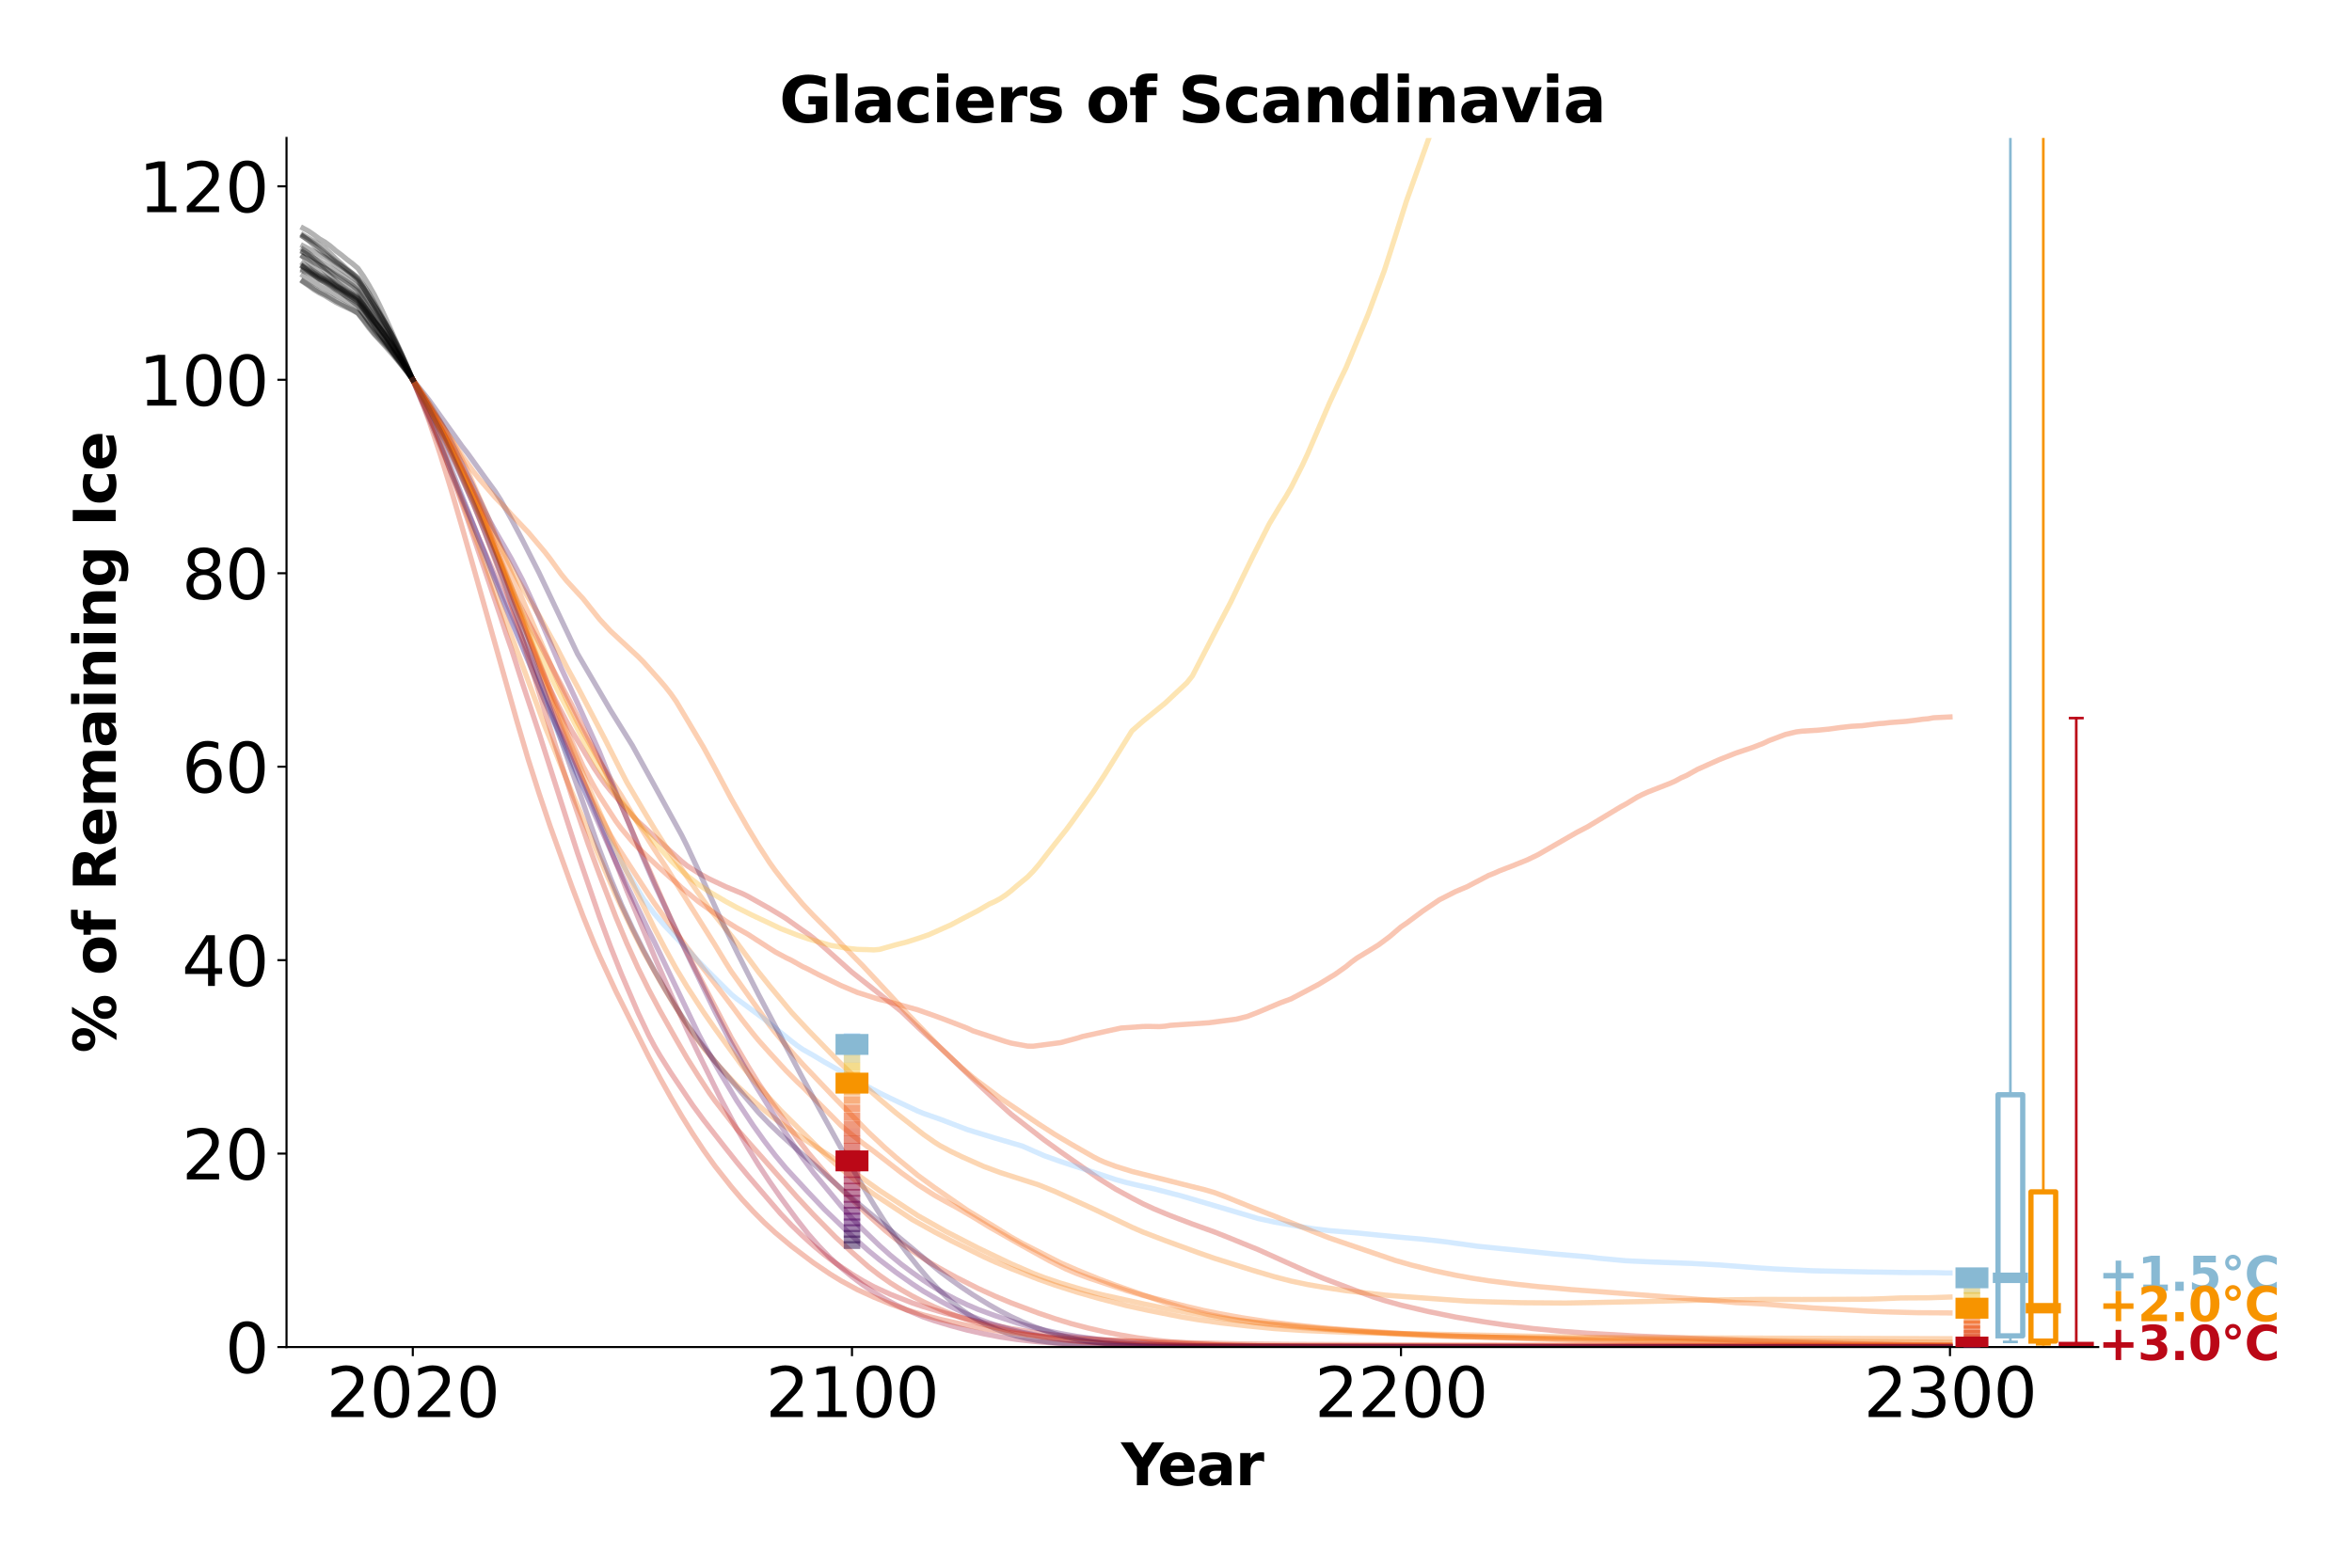 <?xml version="1.0" encoding="utf-8" standalone="no"?>
<!DOCTYPE svg PUBLIC "-//W3C//DTD SVG 1.1//EN"
  "http://www.w3.org/Graphics/SVG/1.1/DTD/svg11.dtd">
<svg xmlns:xlink="http://www.w3.org/1999/xlink" width="900pt" height="600pt" viewBox="0 0 900 600" xmlns="http://www.w3.org/2000/svg" version="1.1">
 <defs>
  <style type="text/css">*{stroke-linejoin: round; stroke-linecap: butt}</style>
 </defs>
 <g id="figure_1">
  <g id="patch_1">
   <path d="M 0 600 
L 900 600 
L 900 0 
L 0 0 
z
" style="fill: #ffffff"/>
  </g>
  <g id="axes_1">
   <g id="patch_2">
    <path d="M 109.64 515.56 
L 802.89 515.56 
L 802.89 52.8 
L 109.64 52.8 
z
" style="fill: #ffffff"/>
   </g>
   <g id="matplotlib.axis_1">
    <g id="xtick_1">
     <g id="line2d_1">
      <defs>
       <path id="ma40a97755e" d="M 0 0 
L 0 3.5 
" style="stroke: #000000; stroke-width: 0.8"/>
      </defs>
      <g>
       <use xlink:href="#ma40a97755e" x="157.957" y="515.56" style="stroke: #000000; stroke-width: 0.8"/>
      </g>
     </g>
     <g id="text_1">
      <!-- 2020 -->
      <g transform="translate(124.872 542.316) scale(0.26 -0.26)">
       <defs>
        <path id="DejaVuSans-32" d="M 1228 531 
L 3431 531 
L 3431 0 
L 469 0 
L 469 531 
Q 828 903 1448 1529 
Q 2069 2156 2228 2338 
Q 2531 2678 2651 2914 
Q 2772 3150 2772 3378 
Q 2772 3750 2511 3984 
Q 2250 4219 1831 4219 
Q 1534 4219 1204 4116 
Q 875 4013 500 3803 
L 500 4441 
Q 881 4594 1212 4672 
Q 1544 4750 1819 4750 
Q 2544 4750 2975 4387 
Q 3406 4025 3406 3419 
Q 3406 3131 3298 2873 
Q 3191 2616 2906 2266 
Q 2828 2175 2409 1742 
Q 1991 1309 1228 531 
z
" transform="scale(0.016)"/>
        <path id="DejaVuSans-30" d="M 2034 4250 
Q 1547 4250 1301 3770 
Q 1056 3291 1056 2328 
Q 1056 1369 1301 889 
Q 1547 409 2034 409 
Q 2525 409 2770 889 
Q 3016 1369 3016 2328 
Q 3016 3291 2770 3770 
Q 2525 4250 2034 4250 
z
M 2034 4750 
Q 2819 4750 3233 4129 
Q 3647 3509 3647 2328 
Q 3647 1150 3233 529 
Q 2819 -91 2034 -91 
Q 1250 -91 836 529 
Q 422 1150 422 2328 
Q 422 3509 836 4129 
Q 1250 4750 2034 4750 
z
" transform="scale(0.016)"/>
       </defs>
       <use xlink:href="#DejaVuSans-32"/>
       <use xlink:href="#DejaVuSans-30" x="63.623"/>
       <use xlink:href="#DejaVuSans-32" x="127.246"/>
       <use xlink:href="#DejaVuSans-30" x="190.869"/>
      </g>
     </g>
    </g>
    <g id="xtick_2">
     <g id="line2d_2">
      <g>
       <use xlink:href="#ma40a97755e" x="326.018" y="515.56" style="stroke: #000000; stroke-width: 0.8"/>
      </g>
     </g>
     <g id="text_2">
      <!-- 2100 -->
      <g transform="translate(292.933 542.316) scale(0.26 -0.26)">
       <defs>
        <path id="DejaVuSans-31" d="M 794 531 
L 1825 531 
L 1825 4091 
L 703 3866 
L 703 4441 
L 1819 4666 
L 2450 4666 
L 2450 531 
L 3481 531 
L 3481 0 
L 794 0 
L 794 531 
z
" transform="scale(0.016)"/>
       </defs>
       <use xlink:href="#DejaVuSans-32"/>
       <use xlink:href="#DejaVuSans-31" x="63.623"/>
       <use xlink:href="#DejaVuSans-30" x="127.246"/>
       <use xlink:href="#DejaVuSans-30" x="190.869"/>
      </g>
     </g>
    </g>
    <g id="xtick_3">
     <g id="line2d_3">
      <g>
       <use xlink:href="#ma40a97755e" x="536.094" y="515.56" style="stroke: #000000; stroke-width: 0.8"/>
      </g>
     </g>
     <g id="text_3">
      <!-- 2200 -->
      <g transform="translate(503.009 542.316) scale(0.26 -0.26)">
       <use xlink:href="#DejaVuSans-32"/>
       <use xlink:href="#DejaVuSans-32" x="63.623"/>
       <use xlink:href="#DejaVuSans-30" x="127.246"/>
       <use xlink:href="#DejaVuSans-30" x="190.869"/>
      </g>
     </g>
    </g>
    <g id="xtick_4">
     <g id="line2d_4">
      <g>
       <use xlink:href="#ma40a97755e" x="746.17" y="515.56" style="stroke: #000000; stroke-width: 0.8"/>
      </g>
     </g>
     <g id="text_4">
      <!-- 2300 -->
      <g transform="translate(713.085 542.316) scale(0.26 -0.26)">
       <defs>
        <path id="DejaVuSans-33" d="M 2597 2516 
Q 3050 2419 3304 2112 
Q 3559 1806 3559 1356 
Q 3559 666 3084 287 
Q 2609 -91 1734 -91 
Q 1441 -91 1130 -33 
Q 819 25 488 141 
L 488 750 
Q 750 597 1062 519 
Q 1375 441 1716 441 
Q 2309 441 2620 675 
Q 2931 909 2931 1356 
Q 2931 1769 2642 2001 
Q 2353 2234 1838 2234 
L 1294 2234 
L 1294 2753 
L 1863 2753 
Q 2328 2753 2575 2939 
Q 2822 3125 2822 3475 
Q 2822 3834 2567 4026 
Q 2313 4219 1838 4219 
Q 1578 4219 1281 4162 
Q 984 4106 628 3988 
L 628 4550 
Q 988 4650 1302 4700 
Q 1616 4750 1894 4750 
Q 2613 4750 3031 4423 
Q 3450 4097 3450 3541 
Q 3450 3153 3228 2886 
Q 3006 2619 2597 2516 
z
" transform="scale(0.016)"/>
       </defs>
       <use xlink:href="#DejaVuSans-32"/>
       <use xlink:href="#DejaVuSans-33" x="63.623"/>
       <use xlink:href="#DejaVuSans-30" x="127.246"/>
       <use xlink:href="#DejaVuSans-30" x="190.869"/>
      </g>
     </g>
    </g>
    <g id="text_5">
     <!-- Year -->
     <g transform="translate(428.995 568.44) scale(0.22 -0.22)">
      <defs>
       <path id="DejaVuSans-Bold-59" d="M -63 4666 
L 1253 4666 
L 2316 3003 
L 3378 4666 
L 4697 4666 
L 2919 1966 
L 2919 0 
L 1716 0 
L 1716 1966 
L -63 4666 
z
" transform="scale(0.016)"/>
       <path id="DejaVuSans-Bold-65" d="M 4031 1759 
L 4031 1441 
L 1416 1441 
Q 1456 1047 1700 850 
Q 1944 653 2381 653 
Q 2734 653 3104 758 
Q 3475 863 3866 1075 
L 3866 213 
Q 3469 63 3072 -14 
Q 2675 -91 2278 -91 
Q 1328 -91 801 392 
Q 275 875 275 1747 
Q 275 2603 792 3093 
Q 1309 3584 2216 3584 
Q 3041 3584 3536 3087 
Q 4031 2591 4031 1759 
z
M 2881 2131 
Q 2881 2450 2695 2645 
Q 2509 2841 2209 2841 
Q 1884 2841 1681 2658 
Q 1478 2475 1428 2131 
L 2881 2131 
z
" transform="scale(0.016)"/>
       <path id="DejaVuSans-Bold-61" d="M 2106 1575 
Q 1756 1575 1579 1456 
Q 1403 1338 1403 1106 
Q 1403 894 1545 773 
Q 1688 653 1941 653 
Q 2256 653 2472 879 
Q 2688 1106 2688 1447 
L 2688 1575 
L 2106 1575 
z
M 3816 1997 
L 3816 0 
L 2688 0 
L 2688 519 
Q 2463 200 2181 54 
Q 1900 -91 1497 -91 
Q 953 -91 614 226 
Q 275 544 275 1050 
Q 275 1666 698 1953 
Q 1122 2241 2028 2241 
L 2688 2241 
L 2688 2328 
Q 2688 2594 2478 2717 
Q 2269 2841 1825 2841 
Q 1466 2841 1156 2769 
Q 847 2697 581 2553 
L 581 3406 
Q 941 3494 1303 3539 
Q 1666 3584 2028 3584 
Q 2975 3584 3395 3211 
Q 3816 2838 3816 1997 
z
" transform="scale(0.016)"/>
       <path id="DejaVuSans-Bold-72" d="M 3138 2547 
Q 2991 2616 2845 2648 
Q 2700 2681 2553 2681 
Q 2122 2681 1889 2404 
Q 1656 2128 1656 1613 
L 1656 0 
L 538 0 
L 538 3500 
L 1656 3500 
L 1656 2925 
Q 1872 3269 2151 3426 
Q 2431 3584 2822 3584 
Q 2878 3584 2943 3579 
Q 3009 3575 3134 3559 
L 3138 2547 
z
" transform="scale(0.016)"/>
      </defs>
      <use xlink:href="#DejaVuSans-Bold-59"/>
      <use xlink:href="#DejaVuSans-Bold-65" x="63.287"/>
      <use xlink:href="#DejaVuSans-Bold-61" x="131.109"/>
      <use xlink:href="#DejaVuSans-Bold-72" x="198.59"/>
     </g>
    </g>
   </g>
   <g id="matplotlib.axis_2">
    <g id="ytick_1">
     <g id="line2d_5">
      <defs>
       <path id="m69f659afa3" d="M 0 0 
L -3.5 0 
" style="stroke: #000000; stroke-width: 0.8"/>
      </defs>
      <g>
       <use xlink:href="#m69f659afa3" x="109.64" y="515.56" style="stroke: #000000; stroke-width: 0.8"/>
      </g>
     </g>
     <g id="text_6">
      <!-- 0 -->
      <g transform="translate(86.097 525.438) scale(0.26 -0.26)">
       <use xlink:href="#DejaVuSans-30"/>
      </g>
     </g>
    </g>
    <g id="ytick_2">
     <g id="line2d_6">
      <g>
       <use xlink:href="#m69f659afa3" x="109.64" y="441.518" style="stroke: #000000; stroke-width: 0.8"/>
      </g>
     </g>
     <g id="text_7">
      <!-- 20 -->
      <g transform="translate(69.555 451.396) scale(0.26 -0.26)">
       <use xlink:href="#DejaVuSans-32"/>
       <use xlink:href="#DejaVuSans-30" x="63.623"/>
      </g>
     </g>
    </g>
    <g id="ytick_3">
     <g id="line2d_7">
      <g>
       <use xlink:href="#m69f659afa3" x="109.64" y="367.477" style="stroke: #000000; stroke-width: 0.8"/>
      </g>
     </g>
     <g id="text_8">
      <!-- 40 -->
      <g transform="translate(69.555 377.355) scale(0.26 -0.26)">
       <defs>
        <path id="DejaVuSans-34" d="M 2419 4116 
L 825 1625 
L 2419 1625 
L 2419 4116 
z
M 2253 4666 
L 3047 4666 
L 3047 1625 
L 3713 1625 
L 3713 1100 
L 3047 1100 
L 3047 0 
L 2419 0 
L 2419 1100 
L 313 1100 
L 313 1709 
L 2253 4666 
z
" transform="scale(0.016)"/>
       </defs>
       <use xlink:href="#DejaVuSans-34"/>
       <use xlink:href="#DejaVuSans-30" x="63.623"/>
      </g>
     </g>
    </g>
    <g id="ytick_4">
     <g id="line2d_8">
      <g>
       <use xlink:href="#m69f659afa3" x="109.64" y="293.435" style="stroke: #000000; stroke-width: 0.8"/>
      </g>
     </g>
     <g id="text_9">
      <!-- 60 -->
      <g transform="translate(69.555 303.313) scale(0.26 -0.26)">
       <defs>
        <path id="DejaVuSans-36" d="M 2113 2584 
Q 1688 2584 1439 2293 
Q 1191 2003 1191 1497 
Q 1191 994 1439 701 
Q 1688 409 2113 409 
Q 2538 409 2786 701 
Q 3034 994 3034 1497 
Q 3034 2003 2786 2293 
Q 2538 2584 2113 2584 
z
M 3366 4563 
L 3366 3988 
Q 3128 4100 2886 4159 
Q 2644 4219 2406 4219 
Q 1781 4219 1451 3797 
Q 1122 3375 1075 2522 
Q 1259 2794 1537 2939 
Q 1816 3084 2150 3084 
Q 2853 3084 3261 2657 
Q 3669 2231 3669 1497 
Q 3669 778 3244 343 
Q 2819 -91 2113 -91 
Q 1303 -91 875 529 
Q 447 1150 447 2328 
Q 447 3434 972 4092 
Q 1497 4750 2381 4750 
Q 2619 4750 2861 4703 
Q 3103 4656 3366 4563 
z
" transform="scale(0.016)"/>
       </defs>
       <use xlink:href="#DejaVuSans-36"/>
       <use xlink:href="#DejaVuSans-30" x="63.623"/>
      </g>
     </g>
    </g>
    <g id="ytick_5">
     <g id="line2d_9">
      <g>
       <use xlink:href="#m69f659afa3" x="109.64" y="219.394" style="stroke: #000000; stroke-width: 0.8"/>
      </g>
     </g>
     <g id="text_10">
      <!-- 80 -->
      <g transform="translate(69.555 229.272) scale(0.26 -0.26)">
       <defs>
        <path id="DejaVuSans-38" d="M 2034 2216 
Q 1584 2216 1326 1975 
Q 1069 1734 1069 1313 
Q 1069 891 1326 650 
Q 1584 409 2034 409 
Q 2484 409 2743 651 
Q 3003 894 3003 1313 
Q 3003 1734 2745 1975 
Q 2488 2216 2034 2216 
z
M 1403 2484 
Q 997 2584 770 2862 
Q 544 3141 544 3541 
Q 544 4100 942 4425 
Q 1341 4750 2034 4750 
Q 2731 4750 3128 4425 
Q 3525 4100 3525 3541 
Q 3525 3141 3298 2862 
Q 3072 2584 2669 2484 
Q 3125 2378 3379 2068 
Q 3634 1759 3634 1313 
Q 3634 634 3220 271 
Q 2806 -91 2034 -91 
Q 1263 -91 848 271 
Q 434 634 434 1313 
Q 434 1759 690 2068 
Q 947 2378 1403 2484 
z
M 1172 3481 
Q 1172 3119 1398 2916 
Q 1625 2713 2034 2713 
Q 2441 2713 2670 2916 
Q 2900 3119 2900 3481 
Q 2900 3844 2670 4047 
Q 2441 4250 2034 4250 
Q 1625 4250 1398 4047 
Q 1172 3844 1172 3481 
z
" transform="scale(0.016)"/>
       </defs>
       <use xlink:href="#DejaVuSans-38"/>
       <use xlink:href="#DejaVuSans-30" x="63.623"/>
      </g>
     </g>
    </g>
    <g id="ytick_6">
     <g id="line2d_10">
      <g>
       <use xlink:href="#m69f659afa3" x="109.64" y="145.352" style="stroke: #000000; stroke-width: 0.8"/>
      </g>
     </g>
     <g id="text_11">
      <!-- 100 -->
      <g transform="translate(53.013 155.23) scale(0.26 -0.26)">
       <use xlink:href="#DejaVuSans-31"/>
       <use xlink:href="#DejaVuSans-30" x="63.623"/>
       <use xlink:href="#DejaVuSans-30" x="127.246"/>
      </g>
     </g>
    </g>
    <g id="ytick_7">
     <g id="line2d_11">
      <g>
       <use xlink:href="#m69f659afa3" x="109.64" y="71.31" style="stroke: #000000; stroke-width: 0.8"/>
      </g>
     </g>
     <g id="text_12">
      <!-- 120 -->
      <g transform="translate(53.013 81.188) scale(0.26 -0.26)">
       <use xlink:href="#DejaVuSans-31"/>
       <use xlink:href="#DejaVuSans-32" x="63.623"/>
       <use xlink:href="#DejaVuSans-30" x="127.246"/>
      </g>
     </g>
    </g>
    <g id="text_13">
     <!-- % of Remaining Ice -->
     <g transform="translate(44.265 403.001) rotate(-90) scale(0.22 -0.22)">
      <defs>
       <path id="DejaVuSans-Bold-25" d="M 4959 1925 
Q 4738 1925 4616 1733 
Q 4494 1541 4494 1184 
Q 4494 825 4614 633 
Q 4734 441 4959 441 
Q 5184 441 5303 633 
Q 5422 825 5422 1184 
Q 5422 1541 5301 1733 
Q 5181 1925 4959 1925 
z
M 4959 2450 
Q 5541 2450 5875 2112 
Q 6209 1775 6209 1184 
Q 6209 594 5875 251 
Q 5541 -91 4959 -91 
Q 4378 -91 4042 251 
Q 3706 594 3706 1184 
Q 3706 1772 4042 2111 
Q 4378 2450 4959 2450 
z
M 2094 -91 
L 1403 -91 
L 4319 4750 
L 5013 4750 
L 2094 -91 
z
M 1453 4750 
Q 2034 4750 2367 4411 
Q 2700 4072 2700 3481 
Q 2700 2891 2367 2550 
Q 2034 2209 1453 2209 
Q 872 2209 539 2550 
Q 206 2891 206 3481 
Q 206 4072 539 4411 
Q 872 4750 1453 4750 
z
M 1453 4225 
Q 1228 4225 1106 4031 
Q 984 3838 984 3481 
Q 984 3122 1106 2926 
Q 1228 2731 1453 2731 
Q 1678 2731 1798 2926 
Q 1919 3122 1919 3481 
Q 1919 3838 1797 4031 
Q 1675 4225 1453 4225 
z
" transform="scale(0.016)"/>
       <path id="DejaVuSans-Bold-20" transform="scale(0.016)"/>
       <path id="DejaVuSans-Bold-6f" d="M 2203 2784 
Q 1831 2784 1636 2517 
Q 1441 2250 1441 1747 
Q 1441 1244 1636 976 
Q 1831 709 2203 709 
Q 2569 709 2762 976 
Q 2956 1244 2956 1747 
Q 2956 2250 2762 2517 
Q 2569 2784 2203 2784 
z
M 2203 3584 
Q 3106 3584 3614 3096 
Q 4122 2609 4122 1747 
Q 4122 884 3614 396 
Q 3106 -91 2203 -91 
Q 1297 -91 786 396 
Q 275 884 275 1747 
Q 275 2609 786 3096 
Q 1297 3584 2203 3584 
z
" transform="scale(0.016)"/>
       <path id="DejaVuSans-Bold-66" d="M 2841 4863 
L 2841 4128 
L 2222 4128 
Q 1984 4128 1890 4042 
Q 1797 3956 1797 3744 
L 1797 3500 
L 2753 3500 
L 2753 2700 
L 1797 2700 
L 1797 0 
L 678 0 
L 678 2700 
L 122 2700 
L 122 3500 
L 678 3500 
L 678 3744 
Q 678 4316 997 4589 
Q 1316 4863 1984 4863 
L 2841 4863 
z
" transform="scale(0.016)"/>
       <path id="DejaVuSans-Bold-52" d="M 2297 2597 
Q 2675 2597 2839 2737 
Q 3003 2878 3003 3200 
Q 3003 3519 2839 3656 
Q 2675 3794 2297 3794 
L 1791 3794 
L 1791 2597 
L 2297 2597 
z
M 1791 1766 
L 1791 0 
L 588 0 
L 588 4666 
L 2425 4666 
Q 3347 4666 3776 4356 
Q 4206 4047 4206 3378 
Q 4206 2916 3982 2619 
Q 3759 2322 3309 2181 
Q 3556 2125 3751 1926 
Q 3947 1728 4147 1325 
L 4800 0 
L 3519 0 
L 2950 1159 
Q 2778 1509 2601 1637 
Q 2425 1766 2131 1766 
L 1791 1766 
z
" transform="scale(0.016)"/>
       <path id="DejaVuSans-Bold-6d" d="M 3781 2919 
Q 3994 3244 4286 3414 
Q 4578 3584 4928 3584 
Q 5531 3584 5847 3212 
Q 6163 2841 6163 2131 
L 6163 0 
L 5038 0 
L 5038 1825 
Q 5041 1866 5042 1909 
Q 5044 1953 5044 2034 
Q 5044 2406 4934 2573 
Q 4825 2741 4581 2741 
Q 4263 2741 4089 2478 
Q 3916 2216 3909 1719 
L 3909 0 
L 2784 0 
L 2784 1825 
Q 2784 2406 2684 2573 
Q 2584 2741 2328 2741 
Q 2006 2741 1831 2477 
Q 1656 2213 1656 1722 
L 1656 0 
L 531 0 
L 531 3500 
L 1656 3500 
L 1656 2988 
Q 1863 3284 2130 3434 
Q 2397 3584 2719 3584 
Q 3081 3584 3359 3409 
Q 3638 3234 3781 2919 
z
" transform="scale(0.016)"/>
       <path id="DejaVuSans-Bold-69" d="M 538 3500 
L 1656 3500 
L 1656 0 
L 538 0 
L 538 3500 
z
M 538 4863 
L 1656 4863 
L 1656 3950 
L 538 3950 
L 538 4863 
z
" transform="scale(0.016)"/>
       <path id="DejaVuSans-Bold-6e" d="M 4056 2131 
L 4056 0 
L 2931 0 
L 2931 347 
L 2931 1631 
Q 2931 2084 2911 2256 
Q 2891 2428 2841 2509 
Q 2775 2619 2662 2680 
Q 2550 2741 2406 2741 
Q 2056 2741 1856 2470 
Q 1656 2200 1656 1722 
L 1656 0 
L 538 0 
L 538 3500 
L 1656 3500 
L 1656 2988 
Q 1909 3294 2193 3439 
Q 2478 3584 2822 3584 
Q 3428 3584 3742 3212 
Q 4056 2841 4056 2131 
z
" transform="scale(0.016)"/>
       <path id="DejaVuSans-Bold-67" d="M 2919 594 
Q 2688 288 2409 144 
Q 2131 0 1766 0 
Q 1125 0 706 504 
Q 288 1009 288 1791 
Q 288 2575 706 3076 
Q 1125 3578 1766 3578 
Q 2131 3578 2409 3434 
Q 2688 3291 2919 2981 
L 2919 3500 
L 4044 3500 
L 4044 353 
Q 4044 -491 3511 -936 
Q 2978 -1381 1966 -1381 
Q 1638 -1381 1331 -1331 
Q 1025 -1281 716 -1178 
L 716 -306 
Q 1009 -475 1290 -558 
Q 1572 -641 1856 -641 
Q 2406 -641 2662 -400 
Q 2919 -159 2919 353 
L 2919 594 
z
M 2181 2772 
Q 1834 2772 1640 2515 
Q 1447 2259 1447 1791 
Q 1447 1309 1634 1061 
Q 1822 813 2181 813 
Q 2531 813 2725 1069 
Q 2919 1325 2919 1791 
Q 2919 2259 2725 2515 
Q 2531 2772 2181 2772 
z
" transform="scale(0.016)"/>
       <path id="DejaVuSans-Bold-49" d="M 588 4666 
L 1791 4666 
L 1791 0 
L 588 0 
L 588 4666 
z
" transform="scale(0.016)"/>
       <path id="DejaVuSans-Bold-63" d="M 3366 3391 
L 3366 2478 
Q 3138 2634 2908 2709 
Q 2678 2784 2431 2784 
Q 1963 2784 1702 2511 
Q 1441 2238 1441 1747 
Q 1441 1256 1702 982 
Q 1963 709 2431 709 
Q 2694 709 2930 787 
Q 3166 866 3366 1019 
L 3366 103 
Q 3103 6 2833 -42 
Q 2563 -91 2291 -91 
Q 1344 -91 809 395 
Q 275 881 275 1747 
Q 275 2613 809 3098 
Q 1344 3584 2291 3584 
Q 2566 3584 2833 3536 
Q 3100 3488 3366 3391 
z
" transform="scale(0.016)"/>
      </defs>
      <use xlink:href="#DejaVuSans-Bold-25"/>
      <use xlink:href="#DejaVuSans-Bold-20" x="100.195"/>
      <use xlink:href="#DejaVuSans-Bold-6f" x="135.01"/>
      <use xlink:href="#DejaVuSans-Bold-66" x="203.711"/>
      <use xlink:href="#DejaVuSans-Bold-20" x="247.217"/>
      <use xlink:href="#DejaVuSans-Bold-52" x="282.031"/>
      <use xlink:href="#DejaVuSans-Bold-65" x="359.033"/>
      <use xlink:href="#DejaVuSans-Bold-6d" x="426.855"/>
      <use xlink:href="#DejaVuSans-Bold-61" x="531.055"/>
      <use xlink:href="#DejaVuSans-Bold-69" x="598.535"/>
      <use xlink:href="#DejaVuSans-Bold-6e" x="632.812"/>
      <use xlink:href="#DejaVuSans-Bold-69" x="704.004"/>
      <use xlink:href="#DejaVuSans-Bold-6e" x="738.281"/>
      <use xlink:href="#DejaVuSans-Bold-67" x="809.473"/>
      <use xlink:href="#DejaVuSans-Bold-20" x="881.055"/>
      <use xlink:href="#DejaVuSans-Bold-49" x="915.869"/>
      <use xlink:href="#DejaVuSans-Bold-63" x="953.076"/>
      <use xlink:href="#DejaVuSans-Bold-65" x="1012.354"/>
     </g>
    </g>
   </g>
   <g id="line2d_12">
    <path d="M 157.957 145.352 
L 166.36 160.87 
L 170.562 168.987 
L 181.066 191.428 
L 187.368 205.856 
L 191.57 215.866 
L 202.073 243.731 
L 214.678 278.046 
L 220.98 293.698 
L 225.182 303.371 
L 227.282 307.706 
L 233.585 319.607 
L 235.685 323.131 
L 246.189 339.34 
L 250.391 345.686 
L 254.592 351.523 
L 265.096 365.512 
L 271.398 373.586 
L 279.801 384.65 
L 284.003 390.353 
L 288.204 395.686 
L 290.305 398.225 
L 294.507 402.931 
L 300.809 409.802 
L 305.01 414.02 
L 307.111 415.962 
L 317.615 426.491 
L 321.817 430.776 
L 326.018 434.351 
L 330.22 437.564 
L 334.421 440.704 
L 338.623 443.95 
L 344.925 448.865 
L 351.227 453.412 
L 357.529 457.449 
L 361.731 459.795 
L 365.932 462.063 
L 372.235 465.723 
L 378.537 469.578 
L 391.142 476.76 
L 401.645 482.569 
L 407.948 485.701 
L 412.149 487.463 
L 416.351 489.045 
L 431.056 493.942 
L 437.358 495.79 
L 454.164 500.048 
L 460.467 501.528 
L 466.769 502.805 
L 475.172 504.325 
L 485.676 505.935 
L 496.179 507.176 
L 506.683 508.264 
L 519.288 509.225 
L 540.295 510.629 
L 550.799 511.166 
L 563.404 511.626 
L 584.411 512.145 
L 628.527 513.108 
L 672.643 513.716 
L 704.154 514.22 
L 733.565 514.442 
L 746.17 514.474 
L 746.17 514.474 
" clip-path="url(#p35529deb62)" style="fill: none; stroke: #f35a00; stroke-opacity: 0.3; stroke-width: 2; stroke-linecap: square"/>
   </g>
   <g id="line2d_13">
    <path d="M 115.942 98.138 
L 118.043 99.188 
L 120.144 100.523 
L 122.245 101.651 
L 124.345 102.664 
L 126.446 103.834 
L 128.547 105.241 
L 130.648 106.483 
L 132.748 107.823 
L 134.849 109.24 
L 136.95 110.996 
L 139.051 113.889 
L 141.151 116.997 
L 143.252 120.401 
L 145.353 123.846 
L 147.454 127.163 
L 149.554 130.602 
L 151.655 133.99 
L 153.756 137.658 
L 155.857 141.382 
L 157.957 145.352 
" clip-path="url(#p35529deb62)" style="fill: none; stroke: #000000; stroke-opacity: 0.3; stroke-width: 2; stroke-linecap: square"/>
   </g>
   <g id="line2d_14">
    <path d="M 157.957 145.352 
L 162.159 152.109 
L 164.26 155.591 
L 168.461 163.512 
L 172.663 171.745 
L 176.864 180.104 
L 181.066 189.175 
L 185.267 199.183 
L 189.469 210.194 
L 195.771 227.444 
L 202.073 243.664 
L 206.275 254.06 
L 210.476 263.643 
L 212.577 268.053 
L 216.779 276.093 
L 218.879 279.875 
L 227.282 293.914 
L 229.383 297.057 
L 231.484 299.963 
L 233.585 302.602 
L 241.988 312.217 
L 244.088 314.353 
L 256.693 325.905 
L 260.895 329.701 
L 262.995 331.386 
L 267.197 334.088 
L 271.398 336.384 
L 277.701 339.368 
L 284.003 341.976 
L 286.104 343.004 
L 294.507 347.72 
L 298.708 350.248 
L 300.809 351.563 
L 307.111 356.053 
L 309.212 357.486 
L 311.313 359.095 
L 315.514 362.72 
L 326.018 372.096 
L 336.522 380.404 
L 344.925 387.115 
L 351.227 393.154 
L 355.429 397.027 
L 359.63 400.818 
L 374.335 414.939 
L 380.638 420.81 
L 386.94 426.474 
L 399.545 436.285 
L 405.847 440.837 
L 420.552 451.128 
L 426.854 455.096 
L 433.157 458.531 
L 437.358 460.715 
L 441.56 462.657 
L 447.862 465.27 
L 456.265 468.47 
L 464.668 471.495 
L 470.97 474.001 
L 477.273 476.577 
L 481.474 478.287 
L 491.978 483.019 
L 500.381 486.77 
L 506.683 489.374 
L 519.288 494.115 
L 525.59 496.423 
L 529.792 497.76 
L 536.094 499.52 
L 546.598 501.984 
L 557.101 504.109 
L 567.605 505.861 
L 576.008 507.115 
L 586.512 508.47 
L 597.016 509.482 
L 607.52 510.269 
L 626.426 511.349 
L 653.736 512.492 
L 676.845 513.343 
L 708.356 514.273 
L 729.363 514.69 
L 746.17 514.826 
L 746.17 514.826 
" clip-path="url(#p35529deb62)" style="fill: none; stroke: #ca1809; stroke-opacity: 0.3; stroke-width: 2; stroke-linecap: square"/>
   </g>
   <g id="line2d_15">
    <path d="M 115.942 102.156 
L 118.043 103.776 
L 120.144 105.301 
L 122.245 106.85 
L 124.345 108.134 
L 126.446 109.312 
L 128.547 110.718 
L 130.648 112.08 
L 132.748 113.709 
L 134.849 115.334 
L 136.95 116.965 
L 139.051 120.105 
L 141.151 123.287 
L 143.252 126.245 
L 145.353 128.956 
L 147.454 131.497 
L 149.554 133.918 
L 151.655 136.544 
L 153.756 139.251 
L 155.857 142.218 
L 157.957 145.352 
" clip-path="url(#p35529deb62)" style="fill: none; stroke: #000000; stroke-opacity: 0.3; stroke-width: 2; stroke-linecap: square"/>
   </g>
   <g id="line2d_16">
    <path d="M 157.957 145.352 
L 164.26 154.383 
L 172.663 168.21 
L 174.763 171.959 
L 176.864 175.977 
L 178.965 180.365 
L 187.368 199.533 
L 193.67 214.726 
L 197.872 224.664 
L 212.577 258.722 
L 216.779 267.856 
L 220.98 276.427 
L 229.383 291.417 
L 233.585 298.059 
L 237.786 304.535 
L 241.988 311.625 
L 250.391 325.088 
L 254.592 331.446 
L 273.499 361.494 
L 277.701 368.44 
L 279.801 371.782 
L 294.507 392.432 
L 296.607 395.137 
L 302.91 402.58 
L 307.111 407.256 
L 319.716 420.507 
L 332.32 433.355 
L 338.623 439.271 
L 342.824 442.949 
L 349.126 448.118 
L 351.227 449.859 
L 357.529 454.47 
L 370.134 463.211 
L 374.335 465.742 
L 380.638 469.553 
L 386.94 473.471 
L 391.142 475.83 
L 405.847 483.33 
L 412.149 486.084 
L 420.552 489.519 
L 426.854 491.896 
L 445.761 498.536 
L 454.164 501.066 
L 462.567 503.13 
L 470.97 504.772 
L 479.373 506.092 
L 485.676 506.877 
L 498.28 508.11 
L 508.784 508.896 
L 531.892 510.238 
L 555.001 511.286 
L 601.217 512.947 
L 624.326 513.497 
L 672.643 514.327 
L 706.255 514.62 
L 746.17 514.802 
L 746.17 514.802 
" clip-path="url(#p35529deb62)" style="fill: none; stroke: #f36200; stroke-opacity: 0.3; stroke-width: 2; stroke-linecap: square"/>
   </g>
   <g id="line2d_17">
    <path d="M 115.942 98.298 
L 118.043 100.388 
L 120.144 102.497 
L 122.245 104.262 
L 124.345 105.803 
L 126.446 107.406 
L 128.547 109.141 
L 130.648 110.693 
L 132.748 112.284 
L 134.849 113.776 
L 136.95 115.231 
L 139.051 118.361 
L 141.151 121.405 
L 143.252 124.536 
L 145.353 127.767 
L 147.454 130.873 
L 149.554 133.806 
L 151.655 136.555 
L 153.756 139.194 
L 155.857 142.219 
L 157.957 145.352 
" clip-path="url(#p35529deb62)" style="fill: none; stroke: #000000; stroke-opacity: 0.3; stroke-width: 2; stroke-linecap: square"/>
   </g>
   <g id="line2d_18">
    <path d="M 157.957 145.352 
L 162.159 154.516 
L 166.36 164.325 
L 170.562 175.225 
L 178.965 198.94 
L 185.267 217.487 
L 191.57 236.092 
L 193.67 242.573 
L 195.771 248.598 
L 199.973 261.685 
L 206.275 280.568 
L 216.779 313.404 
L 220.98 326.426 
L 229.383 350.901 
L 233.585 362.229 
L 237.786 372.792 
L 244.088 387.485 
L 248.29 396.357 
L 250.391 400.297 
L 252.492 403.912 
L 256.693 410.569 
L 265.096 423.057 
L 269.298 428.746 
L 277.701 439.48 
L 281.902 444.768 
L 286.104 449.847 
L 298.708 464.531 
L 302.91 468.95 
L 307.111 473.001 
L 311.313 476.787 
L 315.514 480.267 
L 319.716 483.445 
L 326.018 487.659 
L 330.22 490.217 
L 334.421 492.494 
L 340.723 495.372 
L 349.126 498.682 
L 353.328 500.104 
L 361.731 502.6 
L 370.134 504.811 
L 380.638 507.221 
L 386.94 508.503 
L 395.343 509.862 
L 403.746 510.996 
L 414.25 512.081 
L 422.653 512.74 
L 433.157 513.384 
L 452.063 514.287 
L 468.87 514.852 
L 483.575 515.121 
L 504.582 515.268 
L 565.504 515.35 
L 746.17 515.368 
L 746.17 515.368 
" clip-path="url(#p35529deb62)" style="fill: none; stroke: #c21010; stroke-opacity: 0.3; stroke-width: 2; stroke-linecap: square"/>
   </g>
   <g id="line2d_19">
    <path d="M 115.942 90.415 
L 118.043 92.079 
L 120.144 93.95 
L 122.245 95.876 
L 124.345 97.437 
L 126.446 98.952 
L 128.547 100.502 
L 130.648 101.934 
L 132.748 103.312 
L 134.849 104.679 
L 136.95 106.273 
L 139.051 109.132 
L 141.151 112.218 
L 143.252 115.89 
L 145.353 119.747 
L 147.454 123.652 
L 149.554 127.541 
L 151.655 131.743 
L 153.756 136.371 
L 155.857 140.749 
L 157.957 145.352 
" clip-path="url(#p35529deb62)" style="fill: none; stroke: #000000; stroke-opacity: 0.3; stroke-width: 2; stroke-linecap: square"/>
   </g>
   <g id="line2d_20">
    <path d="M 157.957 145.352 
L 162.159 152.12 
L 166.36 159.465 
L 170.562 167.517 
L 172.663 171.774 
L 181.066 190.392 
L 185.267 200.345 
L 195.771 225.057 
L 197.872 229.685 
L 202.073 237.972 
L 206.275 245.952 
L 210.476 254.063 
L 218.879 269.969 
L 229.383 290.85 
L 233.585 299.454 
L 237.786 308.443 
L 244.088 323.106 
L 256.693 351.735 
L 260.895 360.554 
L 265.096 368.986 
L 279.801 397.12 
L 286.104 407.867 
L 290.305 414.697 
L 294.507 420.852 
L 300.809 429.746 
L 305.01 435.621 
L 309.212 441.128 
L 313.413 446.098 
L 317.615 450.862 
L 321.817 455.104 
L 332.32 465.166 
L 338.623 470.845 
L 342.824 474.278 
L 347.026 477.335 
L 355.429 482.989 
L 359.63 485.433 
L 365.932 488.905 
L 374.335 493.155 
L 380.638 496.021 
L 386.94 498.654 
L 397.444 502.59 
L 403.746 504.717 
L 410.048 506.636 
L 416.351 508.284 
L 422.653 509.733 
L 428.955 510.971 
L 435.257 512.032 
L 441.56 512.877 
L 447.862 513.528 
L 456.265 514.18 
L 466.769 514.696 
L 479.373 515.029 
L 496.179 515.187 
L 538.195 515.305 
L 737.767 515.383 
L 746.17 515.383 
L 746.17 515.383 
" clip-path="url(#p35529deb62)" style="fill: none; stroke: #d72700; stroke-opacity: 0.3; stroke-width: 2; stroke-linecap: square"/>
   </g>
   <g id="line2d_21">
    <path d="M 115.942 107.854 
L 118.043 109.282 
L 120.144 110.836 
L 122.245 112.104 
L 124.345 113.16 
L 126.446 114.467 
L 128.547 115.709 
L 130.648 116.775 
L 132.748 117.719 
L 134.849 118.731 
L 136.95 119.89 
L 139.051 122.614 
L 141.151 125.485 
L 143.252 128.028 
L 145.353 130.271 
L 147.454 132.581 
L 149.554 134.941 
L 151.655 137.413 
L 153.756 139.919 
L 155.857 142.376 
L 157.957 145.352 
" clip-path="url(#p35529deb62)" style="fill: none; stroke: #000000; stroke-opacity: 0.3; stroke-width: 2; stroke-linecap: square"/>
   </g>
   <g id="line2d_22">
    <path d="M 157.957 145.352 
L 166.36 164.094 
L 170.562 174.025 
L 176.864 190.059 
L 183.167 205.807 
L 189.469 220.515 
L 202.073 249.612 
L 210.476 269.737 
L 223.081 298.604 
L 225.182 303.56 
L 237.786 335.433 
L 239.887 340.886 
L 250.391 366.003 
L 256.693 380.492 
L 262.995 394.318 
L 267.197 403.084 
L 275.6 420.153 
L 281.902 431.924 
L 286.104 439.147 
L 290.305 445.94 
L 294.507 452.268 
L 298.708 458.291 
L 305.01 466.867 
L 309.212 472.23 
L 313.413 477.011 
L 317.615 481.361 
L 321.817 485.174 
L 326.018 488.624 
L 330.22 491.792 
L 334.421 494.625 
L 338.623 497.153 
L 342.824 499.393 
L 347.026 501.381 
L 353.328 504.027 
L 357.529 505.486 
L 363.832 507.377 
L 370.134 509.077 
L 376.436 510.494 
L 382.738 511.693 
L 389.041 512.647 
L 395.343 513.365 
L 403.746 514.075 
L 412.149 514.548 
L 422.653 514.911 
L 437.358 515.16 
L 460.467 515.284 
L 586.512 515.376 
L 746.17 515.432 
L 746.17 515.432 
" clip-path="url(#p35529deb62)" style="fill: none; stroke: #9b002e; stroke-opacity: 0.3; stroke-width: 2; stroke-linecap: square"/>
   </g>
   <g id="line2d_23">
    <path d="M 115.942 96.486 
L 118.043 97.477 
L 120.144 98.724 
L 122.245 99.807 
L 124.345 101.037 
L 126.446 102.434 
L 128.547 103.916 
L 130.648 105.232 
L 132.748 106.708 
L 134.849 108.253 
L 136.95 109.867 
L 139.051 112.734 
L 141.151 115.597 
L 143.252 118.875 
L 145.353 122.25 
L 147.454 125.623 
L 149.554 129.028 
L 151.655 132.879 
L 153.756 136.856 
L 155.857 140.918 
L 157.957 145.352 
" clip-path="url(#p35529deb62)" style="fill: none; stroke: #000000; stroke-opacity: 0.3; stroke-width: 2; stroke-linecap: square"/>
   </g>
   <g id="line2d_24">
    <path d="M 157.957 145.352 
L 162.159 155.064 
L 168.461 169.144 
L 170.562 174.172 
L 174.763 184.652 
L 178.965 195.332 
L 181.066 201.067 
L 187.368 216.767 
L 202.073 252.719 
L 206.275 262.878 
L 210.476 273.301 
L 216.779 288.155 
L 218.879 292.759 
L 227.282 309.899 
L 233.585 322.603 
L 235.685 326.577 
L 246.189 344 
L 250.391 349.684 
L 254.592 354.557 
L 258.794 358.933 
L 262.995 363.296 
L 267.197 367.849 
L 271.398 372.171 
L 279.801 380.527 
L 281.902 382.25 
L 292.406 390.012 
L 296.607 393.467 
L 302.91 398.531 
L 305.01 400.15 
L 307.111 401.607 
L 311.313 403.973 
L 315.514 406.503 
L 328.119 413.611 
L 332.32 416.029 
L 336.522 418.279 
L 340.723 420.332 
L 351.227 425.265 
L 353.328 426.113 
L 359.63 428.315 
L 370.134 432.332 
L 380.638 435.546 
L 391.142 438.613 
L 399.545 442.314 
L 405.847 444.549 
L 410.048 445.933 
L 414.25 447.258 
L 426.854 451.434 
L 431.056 452.606 
L 435.257 453.596 
L 441.56 454.995 
L 452.063 457.711 
L 481.474 466.378 
L 487.776 467.744 
L 498.28 469.579 
L 502.482 470.257 
L 508.784 471.016 
L 515.086 471.526 
L 519.288 471.884 
L 527.691 472.738 
L 536.094 473.555 
L 544.497 474.3 
L 552.9 475.248 
L 565.504 476.995 
L 594.915 479.948 
L 607.52 481.031 
L 611.721 481.561 
L 622.225 482.535 
L 632.729 483.014 
L 647.434 483.555 
L 657.938 484.139 
L 666.341 484.767 
L 672.643 485.249 
L 678.945 485.653 
L 693.651 486.364 
L 714.658 486.822 
L 718.86 486.867 
L 729.363 487.035 
L 739.867 487.065 
L 744.069 487.18 
L 746.17 487.193 
L 746.17 487.193 
" clip-path="url(#p35529deb62)" style="fill: none; stroke: #70b8ff; stroke-opacity: 0.3; stroke-width: 2; stroke-linecap: square"/>
   </g>
   <g id="line2d_25">
    <path d="M 115.942 90.576 
L 118.043 91.805 
L 120.144 93.197 
L 122.245 94.878 
L 124.345 96.635 
L 126.446 98.396 
L 128.547 100.086 
L 130.648 101.559 
L 132.748 103.41 
L 134.849 105.236 
L 136.95 107.184 
L 139.051 110.091 
L 141.151 113.555 
L 143.252 117.136 
L 145.353 120.871 
L 147.454 124.466 
L 149.554 128.033 
L 151.655 132.157 
L 153.756 136.228 
L 155.857 140.525 
L 157.957 145.352 
" clip-path="url(#p35529deb62)" style="fill: none; stroke: #000000; stroke-opacity: 0.3; stroke-width: 2; stroke-linecap: square"/>
   </g>
   <g id="line2d_26">
    <path d="M 157.957 145.352 
L 162.159 153.134 
L 164.26 157.001 
L 170.562 167.592 
L 172.663 171.345 
L 176.864 179.717 
L 181.066 188.088 
L 183.167 192.074 
L 187.368 200.737 
L 189.469 205.172 
L 197.872 221.348 
L 202.073 228.647 
L 206.275 235.577 
L 212.577 246.978 
L 216.779 255.106 
L 220.98 262.84 
L 231.484 282.921 
L 237.786 295.395 
L 239.887 299.433 
L 246.189 310.132 
L 250.391 317.112 
L 254.592 323.735 
L 260.895 332.675 
L 267.197 341.79 
L 271.398 347.697 
L 281.902 360.721 
L 286.104 366.422 
L 290.305 372.105 
L 294.507 377.351 
L 302.91 387.487 
L 309.212 394.236 
L 317.615 402.874 
L 321.817 407.138 
L 328.119 413.161 
L 336.522 420.641 
L 342.824 425.939 
L 353.328 434.151 
L 357.529 437.09 
L 359.63 438.431 
L 363.832 440.669 
L 368.033 442.698 
L 376.436 446.436 
L 382.738 448.774 
L 397.444 453.489 
L 403.746 456.038 
L 418.451 462.714 
L 433.157 469.707 
L 437.358 471.543 
L 445.761 474.773 
L 458.366 479.381 
L 464.668 481.575 
L 479.373 486.196 
L 487.776 488.686 
L 494.079 490.31 
L 500.381 491.638 
L 506.683 492.72 
L 515.086 493.994 
L 529.792 495.657 
L 538.195 496.306 
L 561.303 497.968 
L 569.706 498.255 
L 576.008 498.424 
L 582.31 498.59 
L 599.117 498.711 
L 609.62 498.522 
L 630.628 498.096 
L 636.93 497.948 
L 649.535 497.623 
L 674.744 497.317 
L 689.449 497.357 
L 714.658 497.249 
L 720.96 497.036 
L 727.263 496.766 
L 737.767 496.699 
L 746.17 496.411 
L 746.17 496.411 
" clip-path="url(#p35529deb62)" style="fill: none; stroke: #f57600; stroke-opacity: 0.3; stroke-width: 2; stroke-linecap: square"/>
   </g>
   <g id="line2d_27">
    <path d="M 115.942 96.337 
L 118.043 97.847 
L 120.144 99.797 
L 122.245 101.595 
L 124.345 103.662 
L 126.446 105.706 
L 128.547 107.749 
L 130.648 109.442 
L 132.748 110.926 
L 134.849 112.223 
L 136.95 113.562 
L 139.051 116.518 
L 141.151 119.685 
L 143.252 122.822 
L 145.353 125.77 
L 147.454 128.607 
L 149.554 131.612 
L 151.655 134.737 
L 153.756 137.912 
L 155.857 141.46 
L 157.957 145.352 
" clip-path="url(#p35529deb62)" style="fill: none; stroke: #000000; stroke-opacity: 0.3; stroke-width: 2; stroke-linecap: square"/>
   </g>
   <g id="line2d_28">
    <path d="M 157.957 145.352 
L 162.159 154.532 
L 164.26 159.208 
L 166.36 164.326 
L 174.763 186.129 
L 181.066 203.498 
L 183.167 208.944 
L 187.368 220.706 
L 191.57 232.233 
L 199.973 254.748 
L 208.376 277.614 
L 218.879 303.373 
L 231.484 333.09 
L 235.685 342.676 
L 241.988 355.906 
L 246.189 364.174 
L 252.492 375.416 
L 256.693 382.504 
L 260.895 389.153 
L 265.096 395.412 
L 269.298 401.177 
L 275.6 408.607 
L 281.902 415.389 
L 286.104 419.329 
L 292.406 424.888 
L 296.607 428.245 
L 300.809 431.36 
L 305.01 434.261 
L 319.716 443.799 
L 326.018 448.123 
L 336.522 455.604 
L 351.227 465.256 
L 361.731 471.211 
L 374.335 477.689 
L 386.94 483.717 
L 395.343 487.35 
L 399.545 488.964 
L 405.847 491.104 
L 414.25 493.602 
L 418.451 494.746 
L 422.653 495.753 
L 437.358 498.986 
L 445.761 500.748 
L 454.164 502.307 
L 466.769 504.418 
L 473.071 505.292 
L 481.474 506.193 
L 502.482 508.149 
L 519.288 509.517 
L 531.892 510.449 
L 544.497 511.15 
L 557.101 511.619 
L 567.605 511.769 
L 584.411 511.984 
L 624.326 512.468 
L 647.434 512.679 
L 704.154 513.409 
L 746.17 513.745 
L 746.17 513.745 
" clip-path="url(#p35529deb62)" style="fill: none; stroke: #f57600; stroke-opacity: 0.3; stroke-width: 2; stroke-linecap: square"/>
   </g>
   <g id="line2d_29">
    <path d="M 115.942 94.08 
L 118.043 95.204 
L 120.144 96.277 
L 122.245 97.495 
L 124.345 98.521 
L 126.446 99.958 
L 128.547 101.63 
L 130.648 103.109 
L 132.748 104.557 
L 134.849 106.072 
L 136.95 107.747 
L 139.051 110.485 
L 141.151 113.644 
L 143.252 116.994 
L 145.353 120.306 
L 147.454 123.628 
L 149.554 127.267 
L 151.655 131.514 
L 153.756 135.981 
L 155.857 140.674 
L 157.957 145.352 
" clip-path="url(#p35529deb62)" style="fill: none; stroke: #000000; stroke-opacity: 0.3; stroke-width: 2; stroke-linecap: square"/>
   </g>
   <g id="line2d_30">
    <path d="M 157.957 145.352 
L 162.159 150.567 
L 164.26 153.257 
L 176.864 170.858 
L 178.965 173.565 
L 185.267 182.336 
L 189.469 188.076 
L 191.57 191.36 
L 195.771 198.865 
L 199.973 206.811 
L 206.275 219.248 
L 220.98 250.221 
L 233.585 271.79 
L 241.988 285.339 
L 250.391 300.584 
L 260.895 319.748 
L 262.995 323.965 
L 269.298 337.555 
L 275.6 351.316 
L 281.902 364.185 
L 286.104 372.49 
L 290.305 380.724 
L 307.111 412.559 
L 313.413 424.148 
L 321.817 439.375 
L 328.119 450.668 
L 334.421 461.101 
L 338.623 467.706 
L 342.824 473.753 
L 347.026 479.409 
L 351.227 484.666 
L 355.429 489.612 
L 359.63 494.036 
L 363.832 497.918 
L 368.033 501.294 
L 372.235 504.16 
L 376.436 506.52 
L 380.638 508.458 
L 384.839 510.075 
L 389.041 511.334 
L 393.242 512.336 
L 397.444 513.11 
L 401.645 513.68 
L 407.948 514.277 
L 416.351 514.787 
L 426.854 515.148 
L 441.56 515.417 
L 460.467 515.488 
L 620.124 515.534 
L 746.17 515.54 
L 746.17 515.54 
" clip-path="url(#p35529deb62)" style="fill: none; stroke: #2b084d; stroke-opacity: 0.3; stroke-width: 2; stroke-linecap: square"/>
   </g>
   <g id="line2d_31">
    <path d="M 115.942 100.893 
L 118.043 102.335 
L 120.144 103.77 
L 122.245 105.157 
L 124.345 106.219 
L 126.446 107.241 
L 128.547 108.493 
L 130.648 109.829 
L 132.748 111.232 
L 134.849 112.704 
L 136.95 114.326 
L 139.051 117.516 
L 141.151 121.102 
L 143.252 124.464 
L 145.353 127.675 
L 147.454 130.804 
L 149.554 133.916 
L 151.655 136.965 
L 153.756 139.778 
L 155.857 142.607 
L 157.957 145.352 
" clip-path="url(#p35529deb62)" style="fill: none; stroke: #000000; stroke-opacity: 0.3; stroke-width: 2; stroke-linecap: square"/>
   </g>
   <g id="line2d_32">
    <path d="M 157.957 145.352 
L 160.058 148.884 
L 164.26 155.231 
L 168.461 161.521 
L 170.562 165.06 
L 172.663 169.058 
L 181.066 186.161 
L 185.267 194.973 
L 187.368 199.28 
L 189.469 203.105 
L 193.67 210.376 
L 195.771 214.051 
L 199.973 222.084 
L 204.174 231.169 
L 214.678 255.572 
L 220.98 269.094 
L 229.383 287.811 
L 233.585 298.217 
L 239.887 313.435 
L 246.189 328.546 
L 250.391 338.331 
L 262.995 365.269 
L 273.499 387.027 
L 279.801 399.274 
L 284.003 406.853 
L 288.204 413.993 
L 296.607 427.5 
L 302.91 437.117 
L 307.111 443.176 
L 311.313 448.825 
L 321.817 461.56 
L 326.018 466.274 
L 330.22 470.625 
L 336.522 476.711 
L 340.723 480.448 
L 344.925 483.904 
L 349.126 487.044 
L 353.328 490.021 
L 357.529 492.762 
L 361.731 495.211 
L 365.932 497.395 
L 370.134 499.386 
L 374.335 501.174 
L 380.638 503.5 
L 389.041 506.281 
L 393.242 507.484 
L 399.545 509.043 
L 405.847 510.389 
L 412.149 511.487 
L 420.552 512.7 
L 426.854 513.398 
L 435.257 514.096 
L 443.66 514.575 
L 454.164 514.963 
L 466.769 515.177 
L 489.877 515.262 
L 603.318 515.386 
L 746.17 515.426 
L 746.17 515.426 
" clip-path="url(#p35529deb62)" style="fill: none; stroke: #4b0260; stroke-opacity: 0.3; stroke-width: 2; stroke-linecap: square"/>
   </g>
   <g id="line2d_33">
    <path d="M 115.942 95.44 
L 118.043 96.879 
L 120.144 98.681 
L 122.245 100.565 
L 124.345 102.393 
L 126.446 104.214 
L 128.547 105.931 
L 130.648 107.392 
L 132.748 108.749 
L 134.849 110.132 
L 136.95 111.625 
L 139.051 114.728 
L 141.151 118.056 
L 143.252 120.963 
L 145.353 123.817 
L 147.454 127.155 
L 149.554 130.621 
L 151.655 134.212 
L 153.756 137.885 
L 155.857 141.478 
L 157.957 145.352 
" clip-path="url(#p35529deb62)" style="fill: none; stroke: #000000; stroke-opacity: 0.3; stroke-width: 2; stroke-linecap: square"/>
   </g>
   <g id="line2d_34">
    <path d="M 157.957 145.352 
L 170.562 175.678 
L 172.663 181.156 
L 181.066 200.868 
L 185.267 211.127 
L 191.57 227.651 
L 195.771 237.994 
L 204.174 257.809 
L 208.376 268.202 
L 212.577 277.316 
L 214.678 281.625 
L 227.282 311.094 
L 235.685 330.039 
L 239.887 338.871 
L 248.29 356.324 
L 250.391 360.482 
L 267.197 395.551 
L 269.298 399.568 
L 275.6 410.66 
L 281.902 421.207 
L 288.204 430.721 
L 292.406 436.618 
L 296.607 442.119 
L 300.809 447.175 
L 309.212 456.263 
L 315.514 462.909 
L 323.917 471.021 
L 328.119 474.947 
L 332.32 478.671 
L 336.522 482.13 
L 342.824 486.95 
L 349.126 491.411 
L 353.328 494.175 
L 359.63 497.847 
L 363.832 500.089 
L 370.134 503.053 
L 374.335 504.769 
L 378.537 506.304 
L 382.738 507.674 
L 386.94 508.885 
L 391.142 509.911 
L 397.444 511.195 
L 403.746 512.199 
L 410.048 512.947 
L 418.451 513.662 
L 428.955 514.27 
L 439.459 514.651 
L 458.366 515.098 
L 477.273 515.321 
L 504.582 515.396 
L 746.17 515.487 
L 746.17 515.487 
" clip-path="url(#p35529deb62)" style="fill: none; stroke: #4f0162; stroke-opacity: 0.3; stroke-width: 2; stroke-linecap: square"/>
   </g>
   <g id="line2d_35">
    <path d="M 115.942 89.907 
L 118.043 91.121 
L 120.144 92.36 
L 122.245 93.663 
L 124.345 95.081 
L 126.446 97.001 
L 128.547 99.112 
L 130.648 100.983 
L 132.748 102.892 
L 134.849 104.672 
L 136.95 106.615 
L 139.051 109.964 
L 141.151 113.444 
L 143.252 116.889 
L 145.353 120.278 
L 147.454 123.806 
L 149.554 127.335 
L 151.655 131.321 
L 153.756 135.665 
L 155.857 140.526 
L 157.957 145.352 
" clip-path="url(#p35529deb62)" style="fill: none; stroke: #000000; stroke-opacity: 0.3; stroke-width: 2; stroke-linecap: square"/>
   </g>
   <g id="line2d_36">
    <path d="M 157.957 145.352 
L 162.159 151.938 
L 164.26 155.557 
L 172.663 171.082 
L 174.763 175.249 
L 178.965 183.941 
L 181.066 188.325 
L 183.167 193.151 
L 195.771 224.839 
L 204.174 247.808 
L 210.476 263.896 
L 216.779 279.325 
L 223.081 293.209 
L 227.282 300.905 
L 229.383 304.525 
L 233.585 311.085 
L 235.685 314.311 
L 237.786 317.148 
L 241.988 322.166 
L 244.088 324.378 
L 252.492 332.285 
L 256.693 336.049 
L 258.794 337.835 
L 260.895 339.821 
L 267.197 345.037 
L 277.701 352.521 
L 281.902 355.144 
L 286.104 357.527 
L 296.607 364.307 
L 300.809 366.559 
L 302.91 367.562 
L 307.111 369.944 
L 309.212 370.921 
L 313.413 373.127 
L 321.817 377.188 
L 328.119 379.85 
L 336.522 382.521 
L 338.623 382.969 
L 351.227 386.514 
L 357.529 388.728 
L 361.731 390.276 
L 368.033 392.704 
L 370.134 393.52 
L 372.235 394.511 
L 384.839 398.642 
L 386.94 399.232 
L 393.242 400.386 
L 395.343 400.408 
L 405.847 399.043 
L 412.149 397.355 
L 414.25 396.696 
L 428.955 393.459 
L 437.358 392.868 
L 439.459 392.834 
L 443.66 392.918 
L 445.761 392.758 
L 447.862 392.425 
L 462.567 391.439 
L 473.071 390.067 
L 477.273 389.022 
L 481.474 387.383 
L 489.877 383.832 
L 494.079 382.28 
L 504.582 376.732 
L 510.885 372.899 
L 515.086 369.92 
L 517.187 368.182 
L 519.288 366.65 
L 525.59 362.823 
L 527.691 361.492 
L 531.892 358.356 
L 536.094 354.738 
L 538.195 353.327 
L 544.497 348.64 
L 550.799 344.369 
L 557.101 341.167 
L 561.303 339.415 
L 569.706 335.01 
L 571.807 334.19 
L 573.907 333.239 
L 578.109 331.638 
L 584.411 329.108 
L 588.613 327.073 
L 603.318 318.603 
L 607.52 316.422 
L 620.124 308.812 
L 622.225 307.673 
L 626.426 305.112 
L 628.527 304.044 
L 630.628 303.101 
L 636.93 300.644 
L 639.031 299.825 
L 641.132 298.881 
L 643.232 297.72 
L 645.333 296.813 
L 649.535 294.466 
L 657.938 290.711 
L 664.24 288.224 
L 670.542 286.108 
L 674.744 284.498 
L 676.845 283.488 
L 681.046 281.898 
L 683.147 281.112 
L 687.348 280.109 
L 689.449 279.846 
L 695.751 279.45 
L 699.953 279.035 
L 704.154 278.451 
L 708.356 277.976 
L 712.557 277.745 
L 718.86 276.954 
L 720.96 276.814 
L 723.061 276.554 
L 729.363 276.09 
L 733.565 275.579 
L 735.666 275.27 
L 737.767 275.097 
L 739.867 274.707 
L 746.17 274.394 
L 746.17 274.394 
" clip-path="url(#p35529deb62)" style="fill: none; stroke: #e94200; stroke-opacity: 0.3; stroke-width: 2; stroke-linecap: square"/>
   </g>
   <g id="line2d_37">
    <path d="M 115.942 105.466 
L 118.043 106.83 
L 120.144 108.23 
L 122.245 109.49 
L 124.345 110.522 
L 126.446 111.676 
L 128.547 113.019 
L 130.648 114.072 
L 132.748 115.261 
L 134.849 116.35 
L 136.95 117.676 
L 139.051 120.212 
L 141.151 122.963 
L 143.252 125.529 
L 145.353 128.009 
L 147.454 130.546 
L 149.554 133.304 
L 151.655 136.244 
L 153.756 139.097 
L 155.857 142.169 
L 157.957 145.352 
" clip-path="url(#p35529deb62)" style="fill: none; stroke: #000000; stroke-opacity: 0.3; stroke-width: 2; stroke-linecap: square"/>
   </g>
   <g id="line2d_38">
    <path d="M 157.957 145.352 
L 160.058 148.874 
L 168.461 162.033 
L 170.562 164.967 
L 176.864 174.454 
L 181.066 180.368 
L 183.167 183.084 
L 189.469 190.35 
L 193.67 194.674 
L 195.771 197.053 
L 202.073 203.673 
L 208.376 211.128 
L 210.476 213.82 
L 214.678 219.672 
L 216.779 222.251 
L 220.98 226.821 
L 223.081 229.076 
L 229.383 236.97 
L 233.585 241.495 
L 244.088 251.222 
L 246.189 253.328 
L 252.492 260.391 
L 254.592 262.844 
L 256.693 265.527 
L 258.794 268.526 
L 262.995 275.554 
L 269.298 286.184 
L 273.499 293.87 
L 279.801 305.737 
L 286.104 316.754 
L 290.305 323.691 
L 294.507 330.181 
L 296.607 333.119 
L 300.809 338.525 
L 307.111 345.978 
L 311.313 350.448 
L 315.514 354.632 
L 319.716 358.86 
L 321.817 361.176 
L 330.22 369.695 
L 334.421 374.193 
L 340.723 380.967 
L 347.026 387.752 
L 359.63 400.793 
L 368.033 408.686 
L 372.235 412.305 
L 374.335 413.953 
L 378.537 417.068 
L 382.738 420.253 
L 397.444 430.184 
L 403.746 434.254 
L 410.048 437.999 
L 418.451 442.791 
L 420.552 443.867 
L 422.653 444.798 
L 426.854 446.373 
L 433.157 448.343 
L 447.862 452.045 
L 456.265 454.176 
L 460.467 455.207 
L 464.668 456.417 
L 468.87 457.987 
L 479.373 462.244 
L 487.776 465.478 
L 502.482 471.363 
L 508.784 473.838 
L 512.985 475.273 
L 533.993 482.438 
L 540.295 484.234 
L 548.698 486.321 
L 557.101 488.085 
L 563.404 489.219 
L 569.706 490.192 
L 580.21 491.511 
L 588.613 492.429 
L 594.915 492.967 
L 601.217 493.572 
L 613.822 494.486 
L 653.736 497.61 
L 664.24 498.552 
L 668.442 498.733 
L 674.744 499.06 
L 683.147 499.766 
L 693.651 500.594 
L 704.154 501.168 
L 714.658 501.802 
L 720.96 502.074 
L 733.565 502.411 
L 744.069 502.472 
L 746.17 502.5 
L 746.17 502.5 
" clip-path="url(#p35529deb62)" style="fill: none; stroke: #f36100; stroke-opacity: 0.3; stroke-width: 2; stroke-linecap: square"/>
   </g>
   <g id="line2d_39">
    <path d="M 115.942 102.149 
L 118.043 103.524 
L 120.144 104.936 
L 122.245 106.205 
L 124.345 107.247 
L 126.446 108.41 
L 128.547 109.763 
L 130.648 110.825 
L 132.748 112.023 
L 134.849 113.122 
L 136.95 114.458 
L 139.051 117.014 
L 141.151 119.763 
L 143.252 122.698 
L 145.353 125.516 
L 147.454 128.336 
L 149.554 131.46 
L 151.655 134.878 
L 153.756 138.044 
L 155.857 141.676 
L 157.957 145.352 
" clip-path="url(#p35529deb62)" style="fill: none; stroke: #000000; stroke-opacity: 0.3; stroke-width: 2; stroke-linecap: square"/>
   </g>
   <g id="line2d_40">
    <path d="M 157.957 145.352 
L 160.058 148.747 
L 164.26 156.151 
L 170.562 168.687 
L 174.763 177.822 
L 181.066 192.815 
L 185.267 203.215 
L 193.67 225.728 
L 197.872 238.209 
L 204.174 258.282 
L 212.577 285.407 
L 218.879 304.975 
L 225.182 323.356 
L 229.383 334.728 
L 235.685 351.044 
L 239.887 361.108 
L 244.088 370.382 
L 248.29 378.863 
L 252.492 386.743 
L 258.794 397.9 
L 262.995 405.151 
L 267.197 411.819 
L 271.398 418.256 
L 273.499 421.186 
L 281.902 432.022 
L 288.204 439.164 
L 294.507 446.261 
L 305.01 458.17 
L 311.313 464.941 
L 319.716 473.47 
L 326.018 479.296 
L 332.32 484.83 
L 336.522 488.071 
L 340.723 491.031 
L 344.925 493.666 
L 349.126 496.052 
L 353.328 498.225 
L 357.529 500.199 
L 363.832 502.81 
L 368.033 504.352 
L 374.335 506.362 
L 378.537 507.529 
L 384.839 508.991 
L 393.242 510.741 
L 399.545 511.821 
L 405.847 512.682 
L 414.25 513.554 
L 422.653 514.161 
L 431.056 514.539 
L 445.761 514.94 
L 456.265 515.027 
L 519.288 515.072 
L 746.17 515.088 
L 746.17 515.088 
" clip-path="url(#p35529deb62)" style="fill: none; stroke: #d12003; stroke-opacity: 0.3; stroke-width: 2; stroke-linecap: square"/>
   </g>
   <g id="line2d_41">
    <path d="M 115.942 101.724 
L 118.043 103.1 
L 120.144 104.513 
L 122.245 105.784 
L 124.345 106.826 
L 126.446 107.991 
L 128.547 109.346 
L 130.648 110.408 
L 132.748 111.608 
L 134.849 112.708 
L 136.95 114.045 
L 139.051 116.604 
L 141.151 119.545 
L 143.252 122.639 
L 145.353 125.574 
L 147.454 128.697 
L 149.554 131.933 
L 151.655 135.302 
L 153.756 138.428 
L 155.857 141.834 
L 157.957 145.352 
" clip-path="url(#p35529deb62)" style="fill: none; stroke: #000000; stroke-opacity: 0.3; stroke-width: 2; stroke-linecap: square"/>
   </g>
   <g id="line2d_42">
    <path d="M 157.957 145.352 
L 162.159 155.657 
L 164.26 161.374 
L 168.461 173.923 
L 172.663 187.533 
L 176.864 201.954 
L 181.066 216.701 
L 197.872 276.26 
L 202.073 290.485 
L 206.275 303.645 
L 210.476 316.131 
L 218.879 339.436 
L 223.081 350.559 
L 227.282 360.908 
L 229.383 365.823 
L 235.685 379.435 
L 248.29 404.573 
L 252.492 412.497 
L 256.693 420.023 
L 260.895 427.19 
L 265.096 433.959 
L 269.298 440.304 
L 273.499 446.175 
L 279.801 454.162 
L 284.003 459.102 
L 288.204 463.639 
L 292.406 467.868 
L 296.607 471.741 
L 302.91 477 
L 311.313 483.328 
L 317.615 487.592 
L 321.817 490.184 
L 328.119 493.606 
L 334.421 496.47 
L 340.723 499.07 
L 347.026 501.342 
L 353.328 503.263 
L 359.63 504.922 
L 368.033 506.817 
L 376.436 508.509 
L 384.839 509.884 
L 393.242 510.96 
L 401.645 511.74 
L 412.149 512.427 
L 424.754 512.979 
L 447.862 513.743 
L 475.172 514.353 
L 491.978 514.536 
L 552.9 514.753 
L 641.132 514.871 
L 683.147 514.86 
L 746.17 514.958 
L 746.17 514.958 
" clip-path="url(#p35529deb62)" style="fill: none; stroke: #db2e00; stroke-opacity: 0.3; stroke-width: 2; stroke-linecap: square"/>
   </g>
   <g id="line2d_43">
    <path d="M 115.942 87.305 
L 118.043 88.439 
L 120.144 89.886 
L 122.245 91.449 
L 124.345 92.665 
L 126.446 94.216 
L 128.547 96.014 
L 130.648 97.572 
L 132.748 99.299 
L 134.849 100.894 
L 136.95 102.683 
L 139.051 105.705 
L 141.151 109.131 
L 143.252 112.85 
L 145.353 117.058 
L 147.454 121.541 
L 149.554 126.193 
L 151.655 130.943 
L 153.756 135.616 
L 155.857 140.363 
L 157.957 145.352 
" clip-path="url(#p35529deb62)" style="fill: none; stroke: #000000; stroke-opacity: 0.3; stroke-width: 2; stroke-linecap: square"/>
   </g>
   <g id="line2d_44">
    <path d="M 157.957 145.352 
L 160.058 148.187 
L 162.159 151.23 
L 164.26 154.605 
L 168.461 162.014 
L 170.562 165.873 
L 174.763 174.727 
L 181.066 188.523 
L 185.267 198.956 
L 212.577 270.452 
L 225.182 301.161 
L 231.484 315.387 
L 237.786 329.5 
L 250.391 355.243 
L 254.592 363.242 
L 258.794 370.845 
L 262.995 377.797 
L 269.298 387.505 
L 273.499 393.55 
L 279.801 402.26 
L 284.003 407.967 
L 288.204 413.218 
L 294.507 420.416 
L 298.708 424.995 
L 315.514 441.695 
L 319.716 445.495 
L 326.018 450.764 
L 330.22 454.05 
L 334.421 457.065 
L 349.126 466.793 
L 357.529 471.471 
L 363.832 474.785 
L 376.436 481.007 
L 380.638 482.929 
L 386.94 485.544 
L 397.444 489.634 
L 403.746 491.872 
L 412.149 494.555 
L 420.552 496.954 
L 431.056 499.704 
L 439.459 501.532 
L 452.063 504.026 
L 458.366 505.081 
L 466.769 506.257 
L 477.273 507.468 
L 487.776 508.498 
L 498.28 509.195 
L 515.086 509.917 
L 521.388 510.076 
L 540.295 510.451 
L 607.52 511.845 
L 626.426 511.986 
L 746.17 512.369 
L 746.17 512.369 
" clip-path="url(#p35529deb62)" style="fill: none; stroke: #f47200; stroke-opacity: 0.3; stroke-width: 2; stroke-linecap: square"/>
   </g>
   <g id="line2d_45">
    <path d="M 115.942 107.621 
L 118.043 108.978 
L 120.144 110.371 
L 122.245 111.624 
L 124.345 112.651 
L 126.446 113.799 
L 128.547 115.135 
L 130.648 116.182 
L 132.748 117.365 
L 134.849 118.449 
L 136.95 119.767 
L 139.051 122.29 
L 141.151 124.966 
L 143.252 127.587 
L 145.353 129.859 
L 147.454 132.007 
L 149.554 134.357 
L 151.655 136.94 
L 153.756 139.563 
L 155.857 142.366 
L 157.957 145.352 
" clip-path="url(#p35529deb62)" style="fill: none; stroke: #000000; stroke-opacity: 0.3; stroke-width: 2; stroke-linecap: square"/>
   </g>
   <g id="line2d_46">
    <path d="M 157.957 145.352 
L 160.058 149.233 
L 164.26 156.352 
L 170.562 168.241 
L 174.763 176.77 
L 187.368 205.079 
L 202.073 239.821 
L 208.376 254.013 
L 210.476 258.491 
L 223.081 283.022 
L 227.282 290.666 
L 231.484 297.71 
L 233.585 301.082 
L 235.685 304.083 
L 244.088 314.744 
L 250.391 322.385 
L 256.693 329.376 
L 258.794 331.475 
L 262.995 335.197 
L 267.197 338.449 
L 271.398 341.281 
L 277.701 345.018 
L 281.902 347.302 
L 288.204 350.447 
L 294.507 353.391 
L 298.708 355.406 
L 305.01 357.846 
L 309.212 359.299 
L 317.615 361.767 
L 321.817 362.506 
L 323.917 362.906 
L 328.119 363.351 
L 332.32 363.463 
L 334.421 363.553 
L 336.522 363.368 
L 342.824 361.592 
L 347.026 360.521 
L 351.227 359.183 
L 355.429 357.734 
L 363.832 353.986 
L 368.033 351.752 
L 374.335 348.469 
L 378.537 346.001 
L 380.638 345.064 
L 382.738 343.935 
L 384.839 342.533 
L 386.94 340.917 
L 389.041 339.078 
L 393.242 335.62 
L 395.343 333.459 
L 397.444 331.007 
L 403.746 322.904 
L 407.948 317.624 
L 410.048 314.783 
L 414.25 308.894 
L 418.451 302.996 
L 422.653 296.571 
L 433.157 279.712 
L 437.358 276.023 
L 445.761 269.185 
L 454.164 261.327 
L 456.265 258.7 
L 464.668 242.43 
L 470.97 230.375 
L 475.172 221.613 
L 479.373 213.01 
L 485.676 200.534 
L 489.877 193.522 
L 491.978 190.192 
L 494.079 186.549 
L 498.28 178.212 
L 500.381 173.685 
L 508.784 154.103 
L 512.985 145.01 
L 515.086 140.686 
L 523.489 120.371 
L 529.792 103.345 
L 533.993 90.23 
L 538.195 76.9 
L 548.698 47.431 
L 552.9 34.881 
L 557.101 21.922 
L 563.404 4.26 
L 565.15 -1 
L 565.15 -1 
" clip-path="url(#p35529deb62)" style="fill: none; stroke: #f9a800; stroke-opacity: 0.3; stroke-width: 2; stroke-linecap: square"/>
   </g>
   <g id="line2d_47">
    <path d="M 115.942 103.239 
L 118.043 104.124 
L 120.144 105.375 
L 122.245 106.728 
L 124.345 107.67 
L 126.446 108.945 
L 128.547 110.351 
L 130.648 111.533 
L 132.748 112.818 
L 134.849 113.925 
L 136.95 115.277 
L 139.051 117.698 
L 141.151 120.274 
L 143.252 123.063 
L 145.353 126.038 
L 147.454 128.771 
L 149.554 131.695 
L 151.655 134.781 
L 153.756 137.817 
L 155.857 141.412 
L 157.957 145.352 
" clip-path="url(#p35529deb62)" style="fill: none; stroke: #000000; stroke-opacity: 0.3; stroke-width: 2; stroke-linecap: square"/>
   </g>
   <g id="line2d_48">
    <path d="M 157.957 145.352 
L 162.159 152.979 
L 164.26 156.623 
L 168.461 164.961 
L 170.562 169.348 
L 181.066 192.729 
L 183.167 197.69 
L 189.469 213.692 
L 199.973 241.559 
L 204.174 253.191 
L 229.383 325.173 
L 233.585 336.058 
L 237.786 346.224 
L 241.988 355.201 
L 246.189 363.62 
L 250.391 371.466 
L 254.592 378.791 
L 258.794 385.708 
L 262.995 392.126 
L 267.197 398.027 
L 273.499 406.165 
L 290.305 425.869 
L 294.507 430.229 
L 298.708 434.26 
L 307.111 441.846 
L 313.413 447.379 
L 326.018 458.619 
L 359.63 486.592 
L 363.832 489.732 
L 368.033 492.716 
L 372.235 495.519 
L 378.537 499.402 
L 382.738 501.779 
L 386.94 503.927 
L 391.142 505.882 
L 395.343 507.624 
L 399.545 509.158 
L 403.746 510.51 
L 407.948 511.654 
L 412.149 512.578 
L 416.351 513.331 
L 422.653 514.161 
L 428.955 514.711 
L 437.358 515.147 
L 443.66 515.292 
L 540.295 515.403 
L 746.17 515.526 
L 746.17 515.526 
" clip-path="url(#p35529deb62)" style="fill: none; stroke: #340652; stroke-opacity: 0.3; stroke-width: 2; stroke-linecap: square"/>
   </g>
   <g id="line2d_49">
    <path d="M 115.942 103.697 
L 118.043 104.586 
L 120.144 105.845 
L 122.245 107.204 
L 124.345 108.169 
L 126.446 109.463 
L 128.547 110.885 
L 130.648 112.102 
L 132.748 113.42 
L 134.849 114.559 
L 136.95 115.934 
L 139.051 118.331 
L 141.151 120.845 
L 143.252 123.182 
L 145.353 125.53 
L 147.454 128.094 
L 149.554 131.113 
L 151.655 134.397 
L 153.756 137.931 
L 155.857 141.663 
L 157.957 145.352 
" clip-path="url(#p35529deb62)" style="fill: none; stroke: #000000; stroke-opacity: 0.3; stroke-width: 2; stroke-linecap: square"/>
   </g>
   <g id="line2d_50">
    <path d="M 764.551 511.262 
L 774.005 511.262 
L 774.005 418.989 
L 764.551 418.989 
L 764.551 511.262 
" clip-path="url(#p35529deb62)" style="fill: none; stroke: #88b9d3; stroke-width: 2; stroke-linecap: square"/>
   </g>
   <g id="line2d_51">
    <path d="M 769.278 511.262 
L 769.278 513.57 
" clip-path="url(#p35529deb62)" style="fill: none; stroke: #88b9d3; stroke-linecap: square"/>
   </g>
   <g id="line2d_52">
    <path d="M 769.278 418.989 
L 769.278 -1 
" clip-path="url(#p35529deb62)" style="fill: none; stroke: #88b9d3; stroke-linecap: square"/>
   </g>
   <g id="line2d_53">
    <path d="M 766.915 513.57 
L 771.641 513.57 
" clip-path="url(#p35529deb62)" style="fill: none; stroke: #88b9d3; stroke-linecap: square"/>
   </g>
   <g id="line2d_54">
    <path clip-path="url(#p35529deb62)" style="fill: none; stroke: #88b9d3; stroke-linecap: square"/>
   </g>
   <g id="line2d_55">
    <path d="M 777.156 513.28 
L 786.609 513.28 
L 786.609 456.164 
L 777.156 456.164 
L 777.156 513.28 
" clip-path="url(#p35529deb62)" style="fill: none; stroke: #f79400; stroke-width: 2; stroke-linecap: square"/>
   </g>
   <g id="line2d_56">
    <path d="M 781.882 513.28 
L 781.882 514.514 
" clip-path="url(#p35529deb62)" style="fill: none; stroke: #f79400; stroke-linecap: square"/>
   </g>
   <g id="line2d_57">
    <path d="M 781.882 456.164 
L 781.882 -1 
" clip-path="url(#p35529deb62)" style="fill: none; stroke: #f79400; stroke-linecap: square"/>
   </g>
   <g id="line2d_58">
    <path d="M 779.519 514.514 
L 784.246 514.514 
" clip-path="url(#p35529deb62)" style="fill: none; stroke: #f79400; stroke-linecap: square"/>
   </g>
   <g id="line2d_59">
    <path clip-path="url(#p35529deb62)" style="fill: none; stroke: #f79400; stroke-linecap: square"/>
   </g>
   <g id="line2d_60">
    <path d="M 789.76 515.56 
L 799.214 515.56 
L 799.214 515.033 
L 789.76 515.033 
L 789.76 515.56 
" clip-path="url(#p35529deb62)" style="fill: none; stroke: #bb0817; stroke-width: 2; stroke-linecap: square"/>
   </g>
   <g id="line2d_61">
    <path d="M 794.487 515.56 
L 794.487 515.56 
" clip-path="url(#p35529deb62)" style="fill: none; stroke: #bb0817; stroke-linecap: square"/>
   </g>
   <g id="line2d_62">
    <path d="M 794.487 515.033 
L 794.487 274.839 
" clip-path="url(#p35529deb62)" style="fill: none; stroke: #bb0817; stroke-linecap: square"/>
   </g>
   <g id="line2d_63">
    <path d="M 792.124 515.56 
L 796.85 515.56 
" clip-path="url(#p35529deb62)" style="fill: none; stroke: #bb0817; stroke-linecap: square"/>
   </g>
   <g id="line2d_64">
    <path d="M 792.124 274.839 
L 796.85 274.839 
" clip-path="url(#p35529deb62)" style="fill: none; stroke: #bb0817; stroke-linecap: square"/>
   </g>
   <g id="line2d_65">
    <path d="M 764.551 489.066 
L 774.005 489.066 
" clip-path="url(#p35529deb62)" style="fill: none; stroke: #88b9d3; stroke-width: 4; stroke-linecap: square"/>
   </g>
   <g id="line2d_66">
    <path d="M 777.156 500.69 
L 786.609 500.69 
" clip-path="url(#p35529deb62)" style="fill: none; stroke: #f79400; stroke-width: 4; stroke-linecap: square"/>
   </g>
   <g id="line2d_67">
    <path d="M 789.76 515.56 
L 799.214 515.56 
" clip-path="url(#p35529deb62)" style="fill: none; stroke: #bb0817; stroke-width: 4; stroke-linecap: square"/>
   </g>
   <g id="patch_3">
    <path d="M 109.64 515.56 
L 109.64 52.8 
" style="fill: none; stroke: #000000; stroke-width: 0.8; stroke-linejoin: miter; stroke-linecap: square"/>
   </g>
   <g id="patch_4">
    <path d="M 109.64 515.56 
L 802.89 515.56 
" style="fill: none; stroke: #000000; stroke-width: 0.8; stroke-linejoin: miter; stroke-linecap: square"/>
   </g>
   <g id="text_14">
    <!-- +1.5°C -->
    <g style="fill: #88b9d3" transform="translate(802.89 494.033) scale(0.18 -0.18)">
     <defs>
      <path id="DejaVuSans-Bold-2b" d="M 3053 4013 
L 3053 2375 
L 4684 2375 
L 4684 1638 
L 3053 1638 
L 3053 0 
L 2309 0 
L 2309 1638 
L 678 1638 
L 678 2375 
L 2309 2375 
L 2309 4013 
L 3053 4013 
z
" transform="scale(0.016)"/>
      <path id="DejaVuSans-Bold-31" d="M 750 831 
L 1813 831 
L 1813 3847 
L 722 3622 
L 722 4441 
L 1806 4666 
L 2950 4666 
L 2950 831 
L 4013 831 
L 4013 0 
L 750 0 
L 750 831 
z
" transform="scale(0.016)"/>
      <path id="DejaVuSans-Bold-2e" d="M 653 1209 
L 1778 1209 
L 1778 0 
L 653 0 
L 653 1209 
z
" transform="scale(0.016)"/>
      <path id="DejaVuSans-Bold-35" d="M 678 4666 
L 3669 4666 
L 3669 3781 
L 1638 3781 
L 1638 3059 
Q 1775 3097 1914 3117 
Q 2053 3138 2203 3138 
Q 3056 3138 3531 2711 
Q 4006 2284 4006 1522 
Q 4006 766 3489 337 
Q 2972 -91 2053 -91 
Q 1656 -91 1267 -14 
Q 878 63 494 219 
L 494 1166 
Q 875 947 1217 837 
Q 1559 728 1863 728 
Q 2300 728 2551 942 
Q 2803 1156 2803 1522 
Q 2803 1891 2551 2103 
Q 2300 2316 1863 2316 
Q 1603 2316 1309 2248 
Q 1016 2181 678 2041 
L 678 4666 
z
" transform="scale(0.016)"/>
      <path id="DejaVuSans-Bold-b0" d="M 1600 4288 
Q 1375 4288 1219 4131 
Q 1063 3975 1063 3750 
Q 1063 3525 1217 3372 
Q 1372 3219 1600 3219 
Q 1825 3219 1981 3373 
Q 2138 3528 2138 3750 
Q 2138 3975 1980 4131 
Q 1822 4288 1600 4288 
z
M 1600 4794 
Q 1806 4794 1997 4714 
Q 2188 4634 2338 4488 
Q 2484 4338 2561 4150 
Q 2638 3963 2638 3750 
Q 2638 3541 2561 3352 
Q 2484 3163 2344 3022 
Q 2194 2872 2000 2792 
Q 1806 2713 1594 2713 
Q 1153 2713 854 3011 
Q 556 3309 556 3750 
Q 556 4191 857 4492 
Q 1159 4794 1600 4794 
z
" transform="scale(0.016)"/>
      <path id="DejaVuSans-Bold-43" d="M 4288 256 
Q 3956 84 3597 -3 
Q 3238 -91 2847 -91 
Q 1681 -91 1000 561 
Q 319 1213 319 2328 
Q 319 3447 1000 4098 
Q 1681 4750 2847 4750 
Q 3238 4750 3597 4662 
Q 3956 4575 4288 4403 
L 4288 3438 
Q 3953 3666 3628 3772 
Q 3303 3878 2944 3878 
Q 2300 3878 1931 3465 
Q 1563 3053 1563 2328 
Q 1563 1606 1931 1193 
Q 2300 781 2944 781 
Q 3303 781 3628 887 
Q 3953 994 4288 1222 
L 4288 256 
z
" transform="scale(0.016)"/>
     </defs>
     <use xlink:href="#DejaVuSans-Bold-2b"/>
     <use xlink:href="#DejaVuSans-Bold-31" x="83.789"/>
     <use xlink:href="#DejaVuSans-Bold-2e" x="153.369"/>
     <use xlink:href="#DejaVuSans-Bold-35" x="191.357"/>
     <use xlink:href="#DejaVuSans-Bold-b0" x="260.938"/>
     <use xlink:href="#DejaVuSans-Bold-43" x="310.938"/>
    </g>
   </g>
   <g id="text_15">
    <!-- +2.0°C -->
    <g style="fill: #f79400" transform="translate(802.89 505.657) scale(0.18 -0.18)">
     <defs>
      <path id="DejaVuSans-Bold-32" d="M 1844 884 
L 3897 884 
L 3897 0 
L 506 0 
L 506 884 
L 2209 2388 
Q 2438 2594 2547 2791 
Q 2656 2988 2656 3200 
Q 2656 3528 2436 3728 
Q 2216 3928 1850 3928 
Q 1569 3928 1234 3808 
Q 900 3688 519 3450 
L 519 4475 
Q 925 4609 1322 4679 
Q 1719 4750 2100 4750 
Q 2938 4750 3402 4381 
Q 3866 4013 3866 3353 
Q 3866 2972 3669 2642 
Q 3472 2313 2841 1759 
L 1844 884 
z
" transform="scale(0.016)"/>
      <path id="DejaVuSans-Bold-30" d="M 2944 2338 
Q 2944 3213 2780 3570 
Q 2616 3928 2228 3928 
Q 1841 3928 1675 3570 
Q 1509 3213 1509 2338 
Q 1509 1453 1675 1090 
Q 1841 728 2228 728 
Q 2613 728 2778 1090 
Q 2944 1453 2944 2338 
z
M 4147 2328 
Q 4147 1169 3647 539 
Q 3147 -91 2228 -91 
Q 1306 -91 806 539 
Q 306 1169 306 2328 
Q 306 3491 806 4120 
Q 1306 4750 2228 4750 
Q 3147 4750 3647 4120 
Q 4147 3491 4147 2328 
z
" transform="scale(0.016)"/>
     </defs>
     <use xlink:href="#DejaVuSans-Bold-2b"/>
     <use xlink:href="#DejaVuSans-Bold-32" x="83.789"/>
     <use xlink:href="#DejaVuSans-Bold-2e" x="153.369"/>
     <use xlink:href="#DejaVuSans-Bold-30" x="191.357"/>
     <use xlink:href="#DejaVuSans-Bold-b0" x="260.938"/>
     <use xlink:href="#DejaVuSans-Bold-43" x="310.938"/>
    </g>
   </g>
   <g id="text_16">
    <!-- +3.0°C -->
    <g style="fill: #bb0817" transform="translate(802.89 520.527) scale(0.18 -0.18)">
     <defs>
      <path id="DejaVuSans-Bold-33" d="M 2981 2516 
Q 3453 2394 3698 2092 
Q 3944 1791 3944 1325 
Q 3944 631 3412 270 
Q 2881 -91 1863 -91 
Q 1503 -91 1142 -33 
Q 781 25 428 141 
L 428 1069 
Q 766 900 1098 814 
Q 1431 728 1753 728 
Q 2231 728 2486 893 
Q 2741 1059 2741 1369 
Q 2741 1688 2480 1852 
Q 2219 2016 1709 2016 
L 1228 2016 
L 1228 2791 
L 1734 2791 
Q 2188 2791 2409 2933 
Q 2631 3075 2631 3366 
Q 2631 3634 2415 3781 
Q 2200 3928 1806 3928 
Q 1516 3928 1219 3862 
Q 922 3797 628 3669 
L 628 4550 
Q 984 4650 1334 4700 
Q 1684 4750 2022 4750 
Q 2931 4750 3382 4451 
Q 3834 4153 3834 3553 
Q 3834 3144 3618 2883 
Q 3403 2622 2981 2516 
z
" transform="scale(0.016)"/>
     </defs>
     <use xlink:href="#DejaVuSans-Bold-2b"/>
     <use xlink:href="#DejaVuSans-Bold-33" x="83.789"/>
     <use xlink:href="#DejaVuSans-Bold-2e" x="153.369"/>
     <use xlink:href="#DejaVuSans-Bold-30" x="191.357"/>
     <use xlink:href="#DejaVuSans-Bold-b0" x="260.938"/>
     <use xlink:href="#DejaVuSans-Bold-43" x="310.938"/>
    </g>
   </g>
   <g id="text_17">
    <!-- Glaciers of Scandinavia -->
    <g transform="translate(298.184 46.8) scale(0.24 -0.24)">
     <defs>
      <path id="DejaVuSans-Bold-47" d="M 4781 347 
Q 4331 128 3847 18 
Q 3363 -91 2847 -91 
Q 1681 -91 1000 561 
Q 319 1213 319 2328 
Q 319 3456 1012 4103 
Q 1706 4750 2913 4750 
Q 3378 4750 3804 4662 
Q 4231 4575 4609 4403 
L 4609 3438 
Q 4219 3659 3833 3768 
Q 3447 3878 3059 3878 
Q 2341 3878 1952 3476 
Q 1563 3075 1563 2328 
Q 1563 1588 1938 1184 
Q 2313 781 3003 781 
Q 3191 781 3352 804 
Q 3513 828 3641 878 
L 3641 1784 
L 2906 1784 
L 2906 2591 
L 4781 2591 
L 4781 347 
z
" transform="scale(0.016)"/>
      <path id="DejaVuSans-Bold-6c" d="M 538 4863 
L 1656 4863 
L 1656 0 
L 538 0 
L 538 4863 
z
" transform="scale(0.016)"/>
      <path id="DejaVuSans-Bold-73" d="M 3272 3391 
L 3272 2541 
Q 2913 2691 2578 2766 
Q 2244 2841 1947 2841 
Q 1628 2841 1473 2761 
Q 1319 2681 1319 2516 
Q 1319 2381 1436 2309 
Q 1553 2238 1856 2203 
L 2053 2175 
Q 2913 2066 3209 1816 
Q 3506 1566 3506 1031 
Q 3506 472 3093 190 
Q 2681 -91 1863 -91 
Q 1516 -91 1145 -36 
Q 775 19 384 128 
L 384 978 
Q 719 816 1070 734 
Q 1422 653 1784 653 
Q 2113 653 2278 743 
Q 2444 834 2444 1013 
Q 2444 1163 2330 1236 
Q 2216 1309 1875 1350 
L 1678 1375 
Q 931 1469 631 1722 
Q 331 1975 331 2491 
Q 331 3047 712 3315 
Q 1094 3584 1881 3584 
Q 2191 3584 2531 3537 
Q 2872 3491 3272 3391 
z
" transform="scale(0.016)"/>
      <path id="DejaVuSans-Bold-53" d="M 3834 4519 
L 3834 3531 
Q 3450 3703 3084 3790 
Q 2719 3878 2394 3878 
Q 1963 3878 1756 3759 
Q 1550 3641 1550 3391 
Q 1550 3203 1689 3098 
Q 1828 2994 2194 2919 
L 2706 2816 
Q 3484 2659 3812 2340 
Q 4141 2022 4141 1434 
Q 4141 663 3683 286 
Q 3225 -91 2284 -91 
Q 1841 -91 1394 -6 
Q 947 78 500 244 
L 500 1259 
Q 947 1022 1364 901 
Q 1781 781 2169 781 
Q 2563 781 2772 912 
Q 2981 1044 2981 1288 
Q 2981 1506 2839 1625 
Q 2697 1744 2272 1838 
L 1806 1941 
Q 1106 2091 782 2419 
Q 459 2747 459 3303 
Q 459 4000 909 4375 
Q 1359 4750 2203 4750 
Q 2588 4750 2994 4692 
Q 3400 4634 3834 4519 
z
" transform="scale(0.016)"/>
      <path id="DejaVuSans-Bold-64" d="M 2919 2988 
L 2919 4863 
L 4044 4863 
L 4044 0 
L 2919 0 
L 2919 506 
Q 2688 197 2409 53 
Q 2131 -91 1766 -91 
Q 1119 -91 703 423 
Q 288 938 288 1747 
Q 288 2556 703 3070 
Q 1119 3584 1766 3584 
Q 2128 3584 2408 3439 
Q 2688 3294 2919 2988 
z
M 2181 722 
Q 2541 722 2730 984 
Q 2919 1247 2919 1747 
Q 2919 2247 2730 2509 
Q 2541 2772 2181 2772 
Q 1825 2772 1636 2509 
Q 1447 2247 1447 1747 
Q 1447 1247 1636 984 
Q 1825 722 2181 722 
z
" transform="scale(0.016)"/>
      <path id="DejaVuSans-Bold-76" d="M 97 3500 
L 1216 3500 
L 2088 1081 
L 2956 3500 
L 4078 3500 
L 2700 0 
L 1472 0 
L 97 3500 
z
" transform="scale(0.016)"/>
     </defs>
     <use xlink:href="#DejaVuSans-Bold-47"/>
     <use xlink:href="#DejaVuSans-Bold-6c" x="82.08"/>
     <use xlink:href="#DejaVuSans-Bold-61" x="116.357"/>
     <use xlink:href="#DejaVuSans-Bold-63" x="183.838"/>
     <use xlink:href="#DejaVuSans-Bold-69" x="243.115"/>
     <use xlink:href="#DejaVuSans-Bold-65" x="277.393"/>
     <use xlink:href="#DejaVuSans-Bold-72" x="345.215"/>
     <use xlink:href="#DejaVuSans-Bold-73" x="394.531"/>
     <use xlink:href="#DejaVuSans-Bold-20" x="454.053"/>
     <use xlink:href="#DejaVuSans-Bold-6f" x="488.867"/>
     <use xlink:href="#DejaVuSans-Bold-66" x="557.568"/>
     <use xlink:href="#DejaVuSans-Bold-20" x="601.074"/>
     <use xlink:href="#DejaVuSans-Bold-53" x="635.889"/>
     <use xlink:href="#DejaVuSans-Bold-63" x="707.91"/>
     <use xlink:href="#DejaVuSans-Bold-61" x="767.188"/>
     <use xlink:href="#DejaVuSans-Bold-6e" x="834.668"/>
     <use xlink:href="#DejaVuSans-Bold-64" x="905.859"/>
     <use xlink:href="#DejaVuSans-Bold-69" x="977.441"/>
     <use xlink:href="#DejaVuSans-Bold-6e" x="1011.719"/>
     <use xlink:href="#DejaVuSans-Bold-61" x="1082.91"/>
     <use xlink:href="#DejaVuSans-Bold-76" x="1150.391"/>
     <use xlink:href="#DejaVuSans-Bold-69" x="1215.576"/>
     <use xlink:href="#DejaVuSans-Bold-61" x="1249.854"/>
    </g>
   </g>
   <g id="LineCollection_1">
    <path d="M 322.867 396.987 
L 329.169 396.987 
" clip-path="url(#p35529deb62)" style="fill: none; stroke: #70b8ff; stroke-opacity: 0.5; stroke-width: 3"/>
   </g>
   <g id="LineCollection_2">
    <path d="M 322.867 399.737 
L 329.169 399.737 
" clip-path="url(#p35529deb62)" style="fill: none; stroke: #88b9d3; stroke-opacity: 0.5; stroke-width: 3"/>
   </g>
   <g id="LineCollection_3">
    <path d="M 322.867 402.484 
L 329.169 402.484 
" clip-path="url(#p35529deb62)" style="fill: none; stroke: #a9b996; stroke-opacity: 0.5; stroke-width: 3"/>
   </g>
   <g id="LineCollection_4">
    <path d="M 322.867 405.298 
L 329.169 405.298 
" clip-path="url(#p35529deb62)" style="fill: none; stroke: #caba59; stroke-opacity: 0.5; stroke-width: 3"/>
   </g>
   <g id="LineCollection_5">
    <path d="M 322.867 408.247 
L 329.169 408.247 
" clip-path="url(#p35529deb62)" style="fill: none; stroke: #ebbb1c; stroke-opacity: 0.5; stroke-width: 3"/>
   </g>
   <g id="LineCollection_6">
    <path d="M 322.867 411.338 
L 329.169 411.338 
" clip-path="url(#p35529deb62)" style="fill: none; stroke: #f9ad00; stroke-opacity: 0.5; stroke-width: 3"/>
   </g>
   <g id="LineCollection_7">
    <path d="M 322.867 414.534 
L 329.169 414.534 
" clip-path="url(#p35529deb62)" style="fill: none; stroke: #f79400; stroke-opacity: 0.5; stroke-width: 3"/>
   </g>
   <g id="LineCollection_8">
    <path d="M 322.867 417.782 
L 329.169 417.782 
" clip-path="url(#p35529deb62)" style="fill: none; stroke: #f57b00; stroke-opacity: 0.5; stroke-width: 3"/>
   </g>
   <g id="LineCollection_9">
    <path d="M 322.867 421.03 
L 329.169 421.03 
" clip-path="url(#p35529deb62)" style="fill: none; stroke: #f36100; stroke-opacity: 0.5; stroke-width: 3"/>
   </g>
   <g id="LineCollection_10">
    <path d="M 322.867 424.235 
L 329.169 424.235 
" clip-path="url(#p35529deb62)" style="fill: none; stroke: #ef4d00; stroke-opacity: 0.5; stroke-width: 3"/>
   </g>
   <g id="LineCollection_11">
    <path d="M 322.867 427.37 
L 329.169 427.37 
" clip-path="url(#p35529deb62)" style="fill: none; stroke: #e84200; stroke-opacity: 0.5; stroke-width: 3"/>
   </g>
   <g id="LineCollection_12">
    <path d="M 322.867 430.417 
L 329.169 430.417 
" clip-path="url(#p35529deb62)" style="fill: none; stroke: #e13700; stroke-opacity: 0.5; stroke-width: 3"/>
   </g>
   <g id="LineCollection_13">
    <path d="M 322.867 433.371 
L 329.169 433.371 
" clip-path="url(#p35529deb62)" style="fill: none; stroke: #da2c00; stroke-opacity: 0.5; stroke-width: 3"/>
   </g>
   <g id="LineCollection_14">
    <path d="M 322.867 436.23 
L 329.169 436.23 
" clip-path="url(#p35529deb62)" style="fill: none; stroke: #d32201; stroke-opacity: 0.5; stroke-width: 3"/>
   </g>
   <g id="LineCollection_15">
    <path d="M 322.867 439 
L 329.169 439 
" clip-path="url(#p35529deb62)" style="fill: none; stroke: #cb1908; stroke-opacity: 0.5; stroke-width: 3"/>
   </g>
   <g id="LineCollection_16">
    <path d="M 322.867 441.687 
L 329.169 441.687 
" clip-path="url(#p35529deb62)" style="fill: none; stroke: #c31110; stroke-opacity: 0.5; stroke-width: 3"/>
   </g>
   <g id="LineCollection_17">
    <path d="M 322.867 444.3 
L 329.169 444.3 
" clip-path="url(#p35529deb62)" style="fill: none; stroke: #bb0817; stroke-opacity: 0.5; stroke-width: 3"/>
   </g>
   <g id="LineCollection_18">
    <path d="M 322.867 446.846 
L 329.169 446.846 
" clip-path="url(#p35529deb62)" style="fill: none; stroke: #b3001e; stroke-opacity: 0.5; stroke-width: 3"/>
   </g>
   <g id="LineCollection_19">
    <path d="M 322.867 449.334 
L 329.169 449.334 
" clip-path="url(#p35529deb62)" style="fill: none; stroke: #a70026; stroke-opacity: 0.5; stroke-width: 3"/>
   </g>
   <g id="LineCollection_20">
    <path d="M 322.867 451.77 
L 329.169 451.77 
" clip-path="url(#p35529deb62)" style="fill: none; stroke: #9b002e; stroke-opacity: 0.5; stroke-width: 3"/>
   </g>
   <g id="LineCollection_21">
    <path d="M 322.867 454.163 
L 329.169 454.163 
" clip-path="url(#p35529deb62)" style="fill: none; stroke: #8f0036; stroke-opacity: 0.5; stroke-width: 3"/>
   </g>
   <g id="LineCollection_22">
    <path d="M 322.867 456.516 
L 329.169 456.516 
" clip-path="url(#p35529deb62)" style="fill: none; stroke: #82003e; stroke-opacity: 0.5; stroke-width: 3"/>
   </g>
   <g id="LineCollection_23">
    <path d="M 322.867 458.836 
L 329.169 458.836 
" clip-path="url(#p35529deb62)" style="fill: none; stroke: #780047; stroke-opacity: 0.5; stroke-width: 3"/>
   </g>
   <g id="LineCollection_24">
    <path d="M 322.867 461.127 
L 329.169 461.127 
" clip-path="url(#p35529deb62)" style="fill: none; stroke: #6d0050; stroke-opacity: 0.5; stroke-width: 3"/>
   </g>
   <g id="LineCollection_25">
    <path d="M 322.867 463.392 
L 329.169 463.392 
" clip-path="url(#p35529deb62)" style="fill: none; stroke: #630059; stroke-opacity: 0.5; stroke-width: 3"/>
   </g>
   <g id="LineCollection_26">
    <path d="M 322.867 465.633 
L 329.169 465.633 
" clip-path="url(#p35529deb62)" style="fill: none; stroke: #590063; stroke-opacity: 0.5; stroke-width: 3"/>
   </g>
   <g id="LineCollection_27">
    <path d="M 322.867 467.852 
L 329.169 467.852 
" clip-path="url(#p35529deb62)" style="fill: none; stroke: #4f0162; stroke-opacity: 0.5; stroke-width: 3"/>
   </g>
   <g id="LineCollection_28">
    <path d="M 322.867 470.05 
L 329.169 470.05 
" clip-path="url(#p35529deb62)" style="fill: none; stroke: #45035c; stroke-opacity: 0.5; stroke-width: 3"/>
   </g>
   <g id="LineCollection_29">
    <path d="M 322.867 472.227 
L 329.169 472.227 
" clip-path="url(#p35529deb62)" style="fill: none; stroke: #3b0556; stroke-opacity: 0.5; stroke-width: 3"/>
   </g>
   <g id="LineCollection_30">
    <path d="M 322.867 474.38 
L 329.169 474.38 
" clip-path="url(#p35529deb62)" style="fill: none; stroke: #310750; stroke-opacity: 0.5; stroke-width: 3"/>
   </g>
   <g id="LineCollection_31">
    <path d="M 322.867 476.508 
L 329.169 476.508 
" clip-path="url(#p35529deb62)" style="fill: none; stroke: #2b084d; stroke-opacity: 0.5; stroke-width: 3"/>
   </g>
   <g id="LineCollection_32">
    <path d="M 751.421 486.81 
L 757.724 486.81 
" clip-path="url(#p35529deb62)" style="fill: none; stroke: #70b8ff; stroke-opacity: 0.5; stroke-width: 3"/>
   </g>
   <g id="LineCollection_33">
    <path d="M 751.421 489.066 
L 757.724 489.066 
" clip-path="url(#p35529deb62)" style="fill: none; stroke: #88b9d3; stroke-opacity: 0.5; stroke-width: 3"/>
   </g>
   <g id="LineCollection_34">
    <path d="M 751.421 491.365 
L 757.724 491.365 
" clip-path="url(#p35529deb62)" style="fill: none; stroke: #a9b996; stroke-opacity: 0.5; stroke-width: 3"/>
   </g>
   <g id="LineCollection_35">
    <path d="M 751.421 493.7 
L 757.724 493.7 
" clip-path="url(#p35529deb62)" style="fill: none; stroke: #caba59; stroke-opacity: 0.5; stroke-width: 3"/>
   </g>
   <g id="LineCollection_36">
    <path d="M 751.421 496.054 
L 757.724 496.054 
" clip-path="url(#p35529deb62)" style="fill: none; stroke: #ebbb1c; stroke-opacity: 0.5; stroke-width: 3"/>
   </g>
   <g id="LineCollection_37">
    <path d="M 751.421 498.396 
L 757.724 498.396 
" clip-path="url(#p35529deb62)" style="fill: none; stroke: #f9ad00; stroke-opacity: 0.5; stroke-width: 3"/>
   </g>
   <g id="LineCollection_38">
    <path d="M 751.421 500.69 
L 757.724 500.69 
" clip-path="url(#p35529deb62)" style="fill: none; stroke: #f79400; stroke-opacity: 0.5; stroke-width: 3"/>
   </g>
   <g id="LineCollection_39">
    <path d="M 751.421 502.903 
L 757.724 502.903 
" clip-path="url(#p35529deb62)" style="fill: none; stroke: #f57b00; stroke-opacity: 0.5; stroke-width: 3"/>
   </g>
   <g id="LineCollection_40">
    <path d="M 751.421 505.006 
L 757.724 505.006 
" clip-path="url(#p35529deb62)" style="fill: none; stroke: #f36100; stroke-opacity: 0.5; stroke-width: 3"/>
   </g>
   <g id="LineCollection_41">
    <path d="M 751.421 506.981 
L 757.724 506.981 
" clip-path="url(#p35529deb62)" style="fill: none; stroke: #ef4d00; stroke-opacity: 0.5; stroke-width: 3"/>
   </g>
   <g id="LineCollection_42">
    <path d="M 751.421 508.817 
L 757.724 508.817 
" clip-path="url(#p35529deb62)" style="fill: none; stroke: #e84200; stroke-opacity: 0.5; stroke-width: 3"/>
   </g>
   <g id="LineCollection_43">
    <path d="M 751.421 510.511 
L 757.724 510.511 
" clip-path="url(#p35529deb62)" style="fill: none; stroke: #e13700; stroke-opacity: 0.5; stroke-width: 3"/>
   </g>
   <g id="LineCollection_44">
    <path d="M 751.421 512.065 
L 757.724 512.065 
" clip-path="url(#p35529deb62)" style="fill: none; stroke: #da2c00; stroke-opacity: 0.5; stroke-width: 3"/>
   </g>
   <g id="LineCollection_45">
    <path d="M 751.421 513.485 
L 757.724 513.485 
" clip-path="url(#p35529deb62)" style="fill: none; stroke: #d32201; stroke-opacity: 0.5; stroke-width: 3"/>
   </g>
   <g id="LineCollection_46">
    <path d="M 751.421 514.777 
L 757.724 514.777 
" clip-path="url(#p35529deb62)" style="fill: none; stroke: #cb1908; stroke-opacity: 0.5; stroke-width: 3"/>
   </g>
   <g id="LineCollection_47">
    <path d="M 751.421 515.56 
L 757.724 515.56 
" clip-path="url(#p35529deb62)" style="fill: none; stroke: #c31110; stroke-opacity: 0.5; stroke-width: 3"/>
   </g>
   <g id="LineCollection_48">
    <path d="M 751.421 515.56 
L 757.724 515.56 
" clip-path="url(#p35529deb62)" style="fill: none; stroke: #bb0817; stroke-opacity: 0.5; stroke-width: 3"/>
   </g>
   <g id="LineCollection_49">
    <path d="M 751.421 515.56 
L 757.724 515.56 
" clip-path="url(#p35529deb62)" style="fill: none; stroke: #b3001e; stroke-opacity: 0.5; stroke-width: 3"/>
   </g>
   <g id="LineCollection_50">
    <path d="M 751.421 515.56 
L 757.724 515.56 
" clip-path="url(#p35529deb62)" style="fill: none; stroke: #a70026; stroke-opacity: 0.5; stroke-width: 3"/>
   </g>
   <g id="LineCollection_51">
    <path d="M 751.421 515.56 
L 757.724 515.56 
" clip-path="url(#p35529deb62)" style="fill: none; stroke: #9b002e; stroke-opacity: 0.5; stroke-width: 3"/>
   </g>
   <g id="LineCollection_52">
    <path d="M 751.421 515.56 
L 757.724 515.56 
" clip-path="url(#p35529deb62)" style="fill: none; stroke: #8f0036; stroke-opacity: 0.5; stroke-width: 3"/>
   </g>
   <g id="LineCollection_53">
    <path d="M 751.421 515.56 
L 757.724 515.56 
" clip-path="url(#p35529deb62)" style="fill: none; stroke: #82003e; stroke-opacity: 0.5; stroke-width: 3"/>
   </g>
   <g id="LineCollection_54">
    <path d="M 751.421 515.56 
L 757.724 515.56 
" clip-path="url(#p35529deb62)" style="fill: none; stroke: #780047; stroke-opacity: 0.5; stroke-width: 3"/>
   </g>
   <g id="LineCollection_55">
    <path d="M 751.421 515.56 
L 757.724 515.56 
" clip-path="url(#p35529deb62)" style="fill: none; stroke: #6d0050; stroke-opacity: 0.5; stroke-width: 3"/>
   </g>
   <g id="LineCollection_56">
    <path d="M 751.421 515.56 
L 757.724 515.56 
" clip-path="url(#p35529deb62)" style="fill: none; stroke: #630059; stroke-opacity: 0.5; stroke-width: 3"/>
   </g>
   <g id="LineCollection_57">
    <path d="M 751.421 515.56 
L 757.724 515.56 
" clip-path="url(#p35529deb62)" style="fill: none; stroke: #590063; stroke-opacity: 0.5; stroke-width: 3"/>
   </g>
   <g id="LineCollection_58">
    <path d="M 751.421 515.56 
L 757.724 515.56 
" clip-path="url(#p35529deb62)" style="fill: none; stroke: #4f0162; stroke-opacity: 0.5; stroke-width: 3"/>
   </g>
   <g id="LineCollection_59">
    <path d="M 751.421 515.56 
L 757.724 515.56 
" clip-path="url(#p35529deb62)" style="fill: none; stroke: #45035c; stroke-opacity: 0.5; stroke-width: 3"/>
   </g>
   <g id="LineCollection_60">
    <path d="M 751.421 515.56 
L 757.724 515.56 
" clip-path="url(#p35529deb62)" style="fill: none; stroke: #3b0556; stroke-opacity: 0.5; stroke-width: 3"/>
   </g>
   <g id="LineCollection_61">
    <path d="M 751.421 515.56 
L 757.724 515.56 
" clip-path="url(#p35529deb62)" style="fill: none; stroke: #310750; stroke-opacity: 0.5; stroke-width: 3"/>
   </g>
   <g id="LineCollection_62">
    <path d="M 751.421 515.56 
L 757.724 515.56 
" clip-path="url(#p35529deb62)" style="fill: none; stroke: #2b084d; stroke-opacity: 0.5; stroke-width: 3"/>
   </g>
   <g id="LineCollection_63">
    <path d="M 319.716 399.737 
L 332.32 399.737 
" clip-path="url(#p35529deb62)" style="fill: none; stroke: #88b9d3; stroke-width: 8"/>
   </g>
   <g id="LineCollection_64">
    <path d="M 319.716 414.534 
L 332.32 414.534 
" clip-path="url(#p35529deb62)" style="fill: none; stroke: #f79400; stroke-width: 8"/>
   </g>
   <g id="LineCollection_65">
    <path d="M 319.716 444.3 
L 332.32 444.3 
" clip-path="url(#p35529deb62)" style="fill: none; stroke: #bb0817; stroke-width: 8"/>
   </g>
   <g id="LineCollection_66">
    <path d="M 748.27 489.066 
L 760.875 489.066 
" clip-path="url(#p35529deb62)" style="fill: none; stroke: #88b9d3; stroke-width: 8"/>
   </g>
   <g id="LineCollection_67">
    <path d="M 748.27 500.69 
L 760.875 500.69 
" clip-path="url(#p35529deb62)" style="fill: none; stroke: #f79400; stroke-width: 8"/>
   </g>
   <g id="LineCollection_68">
    <path d="M 748.27 515.56 
L 760.875 515.56 
" clip-path="url(#p35529deb62)" style="fill: none; stroke: #bb0817; stroke-width: 8"/>
   </g>
  </g>
 </g>
 <defs>
  <clipPath id="p35529deb62">
   <rect x="109.64" y="52.8" width="693.25" height="462.76"/>
  </clipPath>
 </defs>
</svg>
